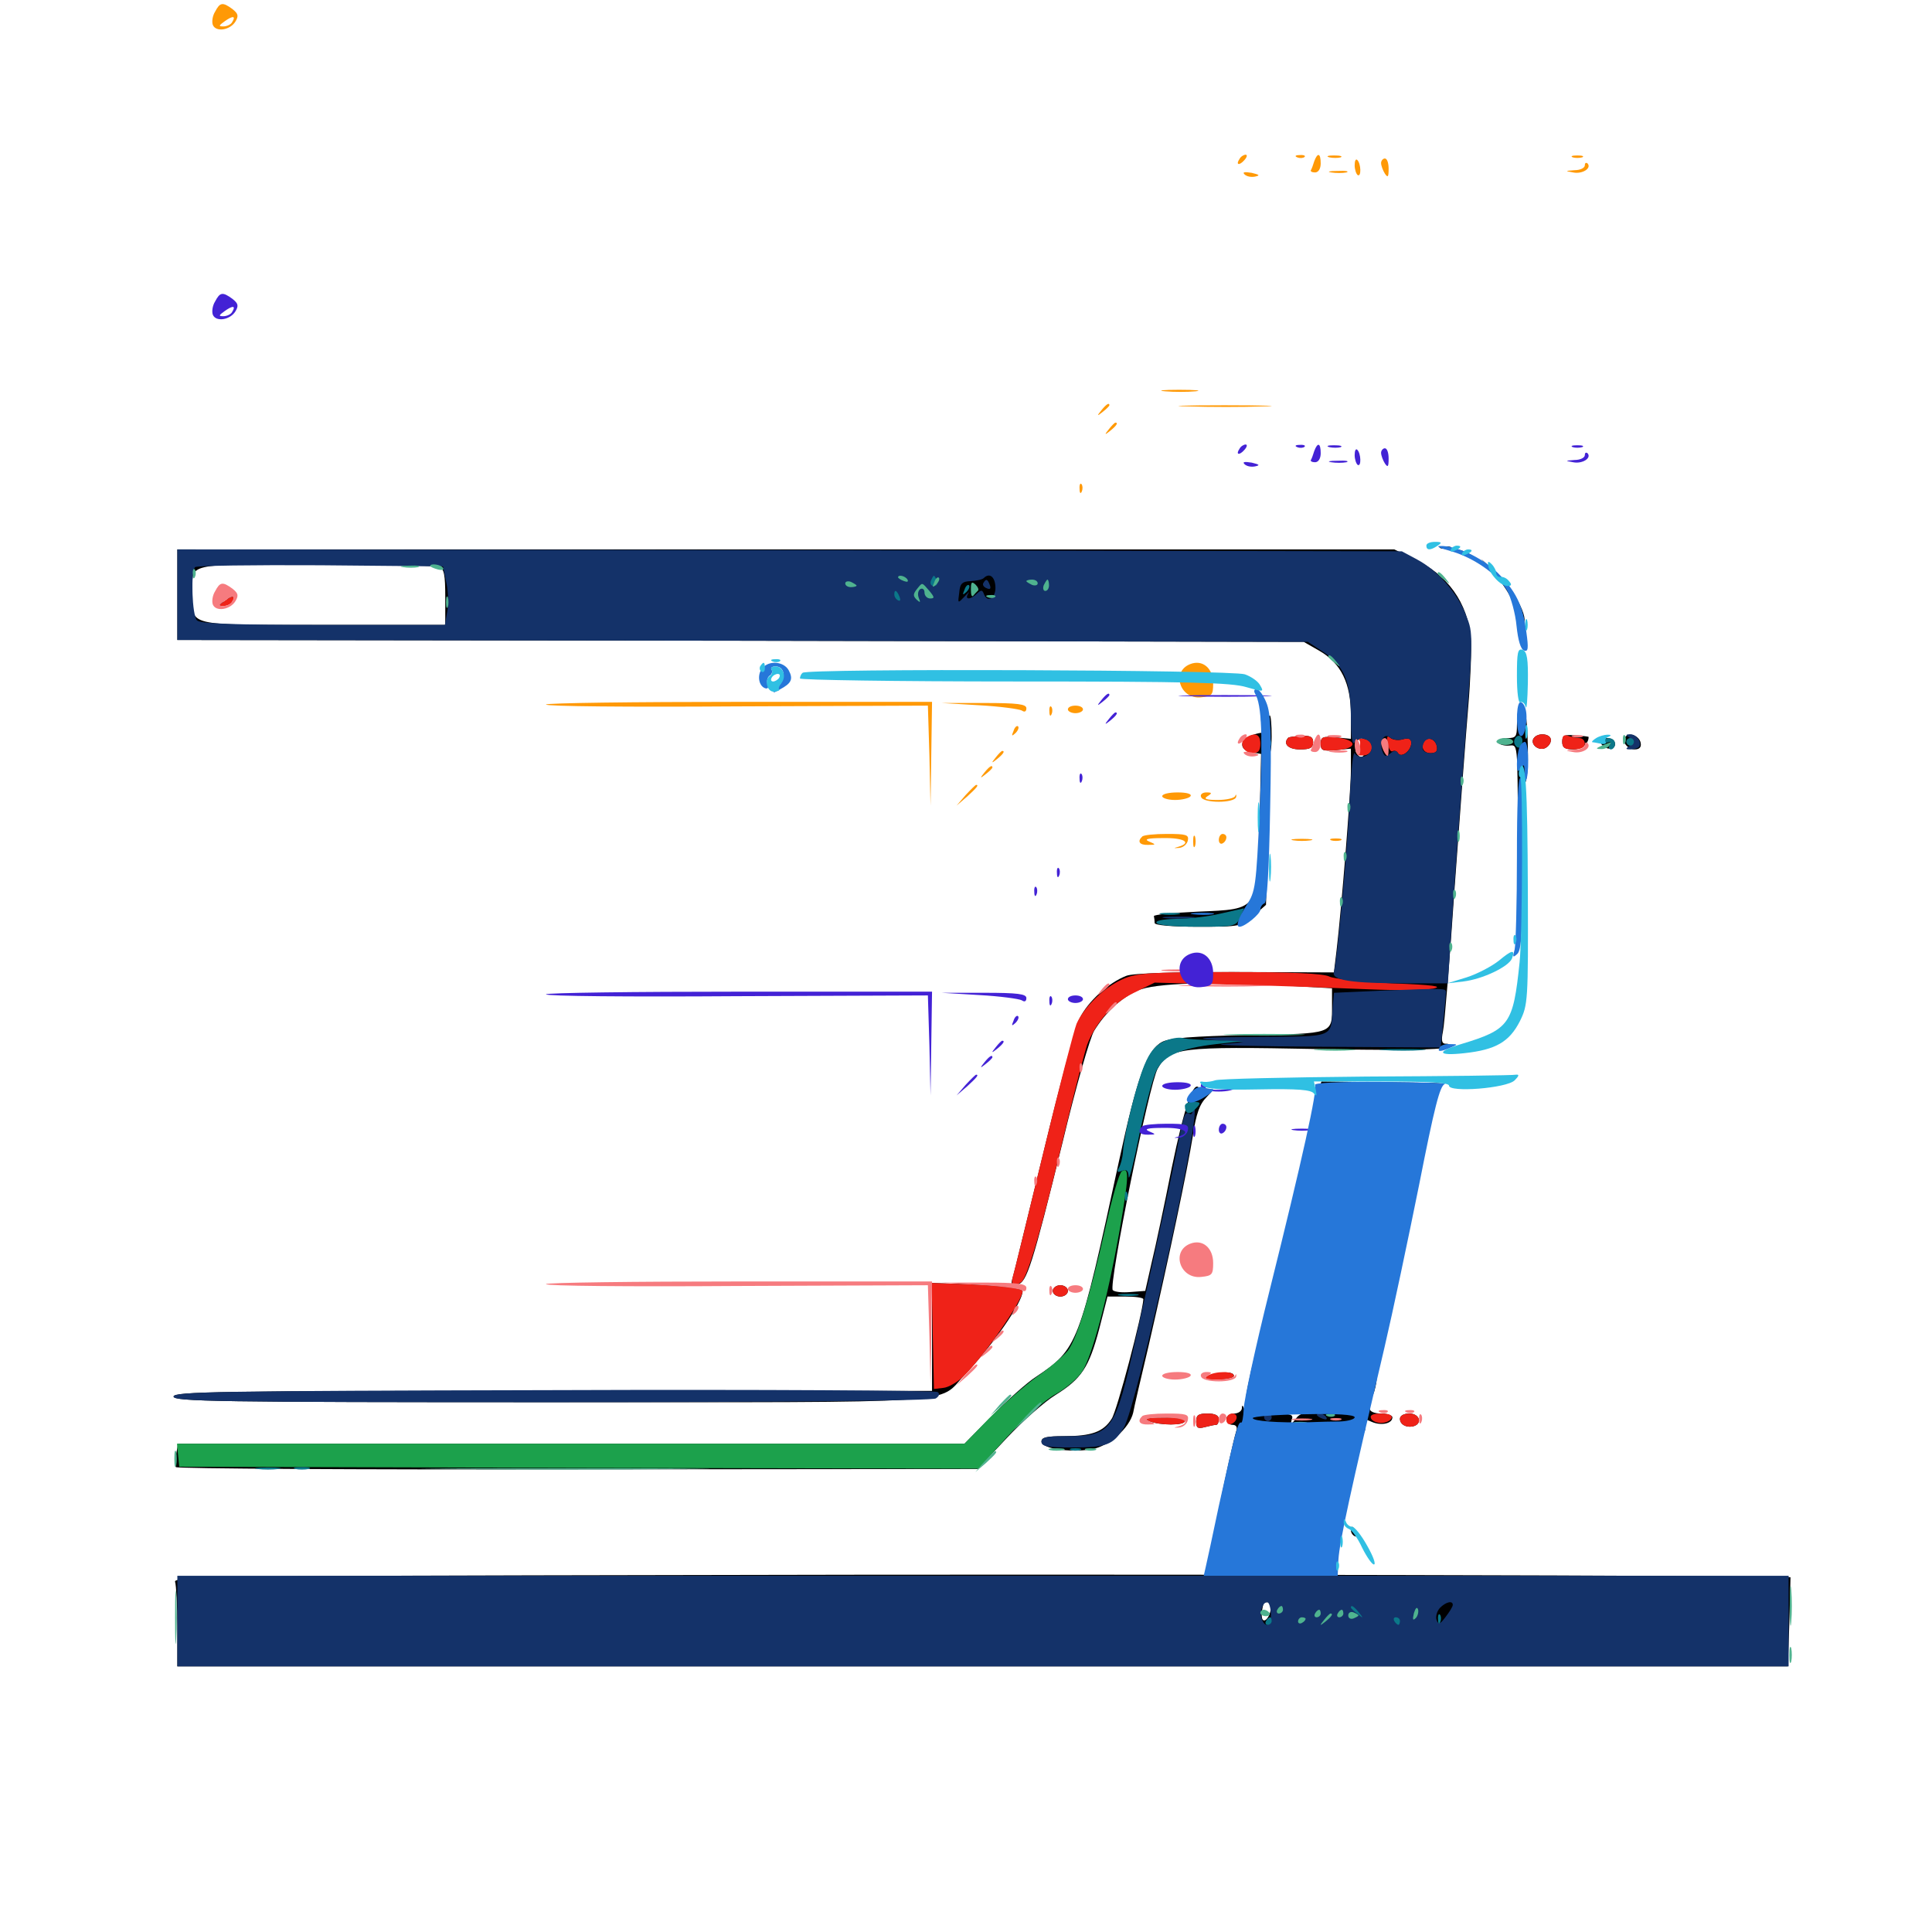 <svg xmlns="http://www.w3.org/2000/svg" viewBox="0 -1000 1000 1000">
	<path fill="#000000" d="M745.703 -716.211C744.336 -716.797 745.312 -717.188 748.047 -717.188C750.781 -717.188 751.758 -716.797 750.586 -716.211C749.219 -715.82 746.875 -715.82 745.703 -716.211ZM91.797 -692.188V-668.75L383.398 -668.359L674.805 -667.773L683.008 -663.086C694.141 -656.641 699.219 -646.289 699.219 -629.883V-617.578L691.406 -618.359C684.57 -618.945 683.594 -618.555 683.594 -615.039C683.594 -611.523 684.57 -611.133 691.406 -611.719L699.219 -612.5V-601.367C699.219 -590.234 694.336 -529.297 691.797 -508.008L690.43 -496.68L639.453 -496.875C607.812 -496.875 586.328 -496.289 583.008 -494.922C573.828 -491.406 563.086 -481.641 558.789 -472.852C556.641 -468.359 548.242 -437.305 540.234 -404.102C532.031 -370.703 525 -341.406 524.219 -338.867C523.047 -335.156 523.438 -334.57 526.562 -335.156C531.445 -335.938 534.375 -345.312 550 -408.789C556.836 -437.305 564.258 -463.281 566.406 -466.602C572.266 -475.977 580.078 -483.398 588.867 -487.305C597.461 -491.211 628.125 -492.188 668.555 -489.648L689.453 -488.477V-479.492C689.453 -464.648 690.625 -465.039 646.289 -464.258C617.578 -463.672 605.273 -462.695 601.562 -460.742C593.75 -456.641 588.672 -442.969 579.102 -398.633C558.594 -303.906 557.812 -301.758 536.133 -287.305C531.836 -284.57 521.68 -275.586 513.672 -267.383L499.219 -252.734H295.703H92.188L91.211 -247.461C90.625 -244.336 90.625 -241.406 91.016 -240.625C91.602 -239.844 185.156 -239.258 299.023 -239.453L506.055 -239.648L521.094 -255.664C529.297 -264.453 540.82 -274.609 546.289 -277.93C559.766 -286.328 563.672 -292.188 568.945 -312.109L573.242 -328.906H582.422C587.695 -328.906 591.797 -328.32 591.797 -327.539C591.406 -320.117 578.125 -269.531 575.391 -265.625C571.094 -258.789 564.844 -256.641 550.586 -256.641C541.797 -256.641 539.062 -256.055 539.062 -253.906C539.062 -250.195 553.516 -248.047 564.844 -249.805C574.023 -251.367 584.57 -260.742 586.523 -268.75C586.914 -271.289 590.625 -286.914 594.531 -303.516C605.469 -350.977 614.648 -394.922 617.383 -411.914C619.141 -423.633 620.898 -428.516 624.609 -432.227C627.93 -435.547 628.32 -436.523 625.781 -435.547C623.828 -434.766 621.68 -435.352 620.898 -436.523C617.969 -441.602 613.281 -428.32 606.445 -395.312C602.734 -376.562 598.047 -354.492 596.094 -346.484L592.773 -331.836L585.156 -331.25C581.055 -330.859 576.953 -331.25 575.977 -332.227C573.633 -334.57 594.922 -439.453 599.219 -446.875C605.469 -457.812 610.742 -458.398 681.641 -457.031C721.484 -456.25 746.289 -456.641 748.047 -457.812C750.391 -459.375 750.391 -459.766 748.242 -459.766C746.289 -459.766 745.898 -461.328 746.875 -466.211C747.656 -469.531 750.391 -503.32 752.93 -540.82C755.664 -578.516 758.789 -620.312 759.961 -634.18C761.133 -647.852 761.719 -663.672 761.328 -669.336C759.766 -688.086 749.219 -702.734 731.445 -710.938L721.68 -715.625H406.836H91.797ZM227.344 -706.641C229.883 -705.664 230.469 -702.344 230.469 -691.016V-676.562H166.992C95.312 -676.562 99.609 -675.586 99.609 -692.969C99.609 -708.984 94.727 -707.812 163.086 -707.812C196.68 -707.812 225.586 -707.227 227.344 -706.641ZM469.141 -695.117C468.359 -690.234 464.844 -688.281 464.844 -692.773C464.844 -694.336 464.062 -694.141 462.891 -692.188C461.133 -689.648 460.938 -689.648 460.938 -692.188C460.938 -694.531 460.547 -694.531 459.18 -692.383C458.203 -691.016 457.031 -690.625 456.445 -691.602C455.859 -692.383 456.836 -694.922 458.398 -697.07C460.547 -699.805 461.719 -700.195 462.305 -698.633C463.281 -695.898 466.992 -695.117 466.602 -697.656C466.016 -700.586 466.797 -702.148 468.555 -701.172C469.336 -700.586 469.727 -697.852 469.141 -695.117ZM479.102 -695.703C478.516 -692.578 477.148 -690.234 476.172 -690.234C475.195 -690.234 475 -691.211 475.586 -692.188C476.172 -693.359 475.781 -694.141 474.805 -694.141C473.633 -694.141 474.219 -695.898 475.977 -698.047C480.078 -702.734 480.469 -702.344 479.102 -695.703ZM488.672 -696.094C489.258 -691.992 488.672 -690.234 486.914 -690.234C485.352 -690.234 484.766 -691.211 485.352 -692.188C485.938 -693.359 485.742 -694.141 484.57 -694.141C483.594 -694.141 482.227 -692.969 481.836 -691.797C481.25 -690.234 480.664 -690.625 480.664 -692.773C480.469 -694.531 481.836 -696.094 483.398 -696.094C485.156 -696.094 485.742 -697.266 485.156 -699.023C484.375 -700.586 484.766 -701.953 485.938 -701.953C486.914 -701.953 488.281 -699.414 488.672 -696.094ZM442.188 -697.07C432.422 -701.367 427.344 -699.414 429.297 -691.797C430.078 -688.672 431.25 -688.672 439.062 -691.602C444.336 -693.555 447.266 -693.945 446.68 -692.578C446.484 -691.797 447.07 -690.82 448.242 -690.234C449.219 -689.648 450.391 -691.602 450.586 -694.727C450.977 -700 448.242 -702.148 446.875 -697.656C446.289 -696.094 444.727 -695.898 442.188 -697.07ZM503.906 -698.047C503.906 -700.195 499.414 -700.586 497.461 -698.633C496.68 -698.047 496.094 -695.508 496.094 -693.359C496.094 -690.039 496.484 -689.844 497.852 -692.188C499.023 -693.75 499.219 -695.703 498.633 -696.875C497.852 -697.852 498.828 -698.242 500.586 -697.461C502.539 -696.875 503.906 -697.07 503.906 -698.047ZM507.812 -697.07C507.812 -698.633 507.422 -700 506.836 -700C506.25 -700 505.859 -699.023 505.859 -697.852C505.859 -696.484 504.297 -694.336 502.539 -692.773C499.414 -690.234 499.414 -690.234 503.516 -692.188C505.859 -693.359 507.812 -695.508 507.812 -697.07ZM524.805 -695.703C525.391 -697.07 525.195 -698.828 524.609 -699.414C524.023 -700.195 523.438 -699.023 523.633 -696.875C523.633 -694.727 524.219 -694.141 524.805 -695.703ZM533.203 -696.875C533.203 -698.633 532.422 -700 531.25 -700C530.273 -700 529.297 -699.219 529.297 -698.242C529.297 -697.07 530.273 -695.703 531.25 -695.117C532.422 -694.531 533.203 -695.312 533.203 -696.875ZM539.062 -698.047C539.062 -699.219 538.281 -700 537.109 -700C536.133 -700 535.156 -699.219 535.156 -698.047C535.156 -697.07 536.133 -696.094 537.109 -696.094C538.281 -696.094 539.062 -697.07 539.062 -698.047ZM542.969 -698.242C542.969 -700.586 542.578 -700.391 538.477 -695.703C533.984 -691.016 535.352 -688.672 539.844 -693.164C541.602 -694.922 542.969 -697.266 542.969 -698.242ZM551.758 -696.094C551.758 -697.461 550.586 -698.828 549.219 -699.219C547.852 -699.414 547.656 -699.219 548.828 -698.633C550.195 -698.047 550.195 -696.68 548.438 -694.531C546.289 -691.992 546.289 -691.797 548.828 -692.578C550.391 -692.969 551.758 -694.727 551.758 -696.094ZM515.039 -693.359C515.43 -694.531 514.453 -695.508 512.695 -695.508C511.133 -695.508 509.766 -694.141 509.766 -692.773C509.766 -689.648 514.062 -690.234 515.039 -693.359ZM706.641 -613.086C706.641 -608.008 704.297 -606.641 702.148 -610.156C700.586 -612.695 702.344 -617.969 704.688 -617.969C705.664 -617.969 706.641 -615.82 706.641 -613.086ZM718.164 -611.719C717.578 -610.352 717.188 -611.328 717.188 -614.062C717.188 -616.797 717.578 -617.773 718.164 -616.602C718.555 -615.234 718.555 -612.891 718.164 -611.719ZM112.695 -694.727C111.914 -694.141 111.328 -691.797 111.328 -689.844C111.328 -684.57 119.922 -685.938 120.703 -691.211C121.094 -694.727 121.094 -694.727 119.141 -691.797C116.211 -687.109 112.5 -687.305 113.867 -692.188C114.844 -696.289 114.648 -696.875 112.695 -694.727ZM757.812 -712.695C760.547 -711.133 763.672 -709.961 764.648 -709.961C765.82 -709.961 764.453 -711.133 761.719 -712.695C758.984 -714.258 756.055 -715.43 754.883 -715.43C753.906 -715.43 755.078 -714.258 757.812 -712.695ZM772.656 -703.906C780.078 -695.703 785.156 -686.133 785.156 -680.469C785.156 -678.32 786.133 -676.562 787.109 -676.562C793.164 -676.562 784.766 -694.141 774.023 -703.906L766.602 -710.742ZM786.328 -632.227C785.742 -631.641 785.156 -628.125 785.156 -624.414C785.156 -618.75 784.57 -617.969 780.273 -617.969C777.539 -617.969 775.391 -617.188 775.391 -616.016C775.391 -615.039 777.539 -614.062 780.273 -614.062C785.938 -614.062 785.352 -619.336 785.742 -562.305L785.938 -523.242L786.523 -558.984C786.914 -580.859 787.891 -594.531 789.062 -594.531C790.234 -594.531 791.016 -601.953 790.82 -613.086C790.43 -630.664 789.453 -635.156 786.328 -632.227ZM652.734 -627.734C652.734 -625 653.125 -624.023 653.711 -625.391C654.102 -626.562 654.102 -628.906 653.711 -630.273C653.125 -631.445 652.734 -630.469 652.734 -627.734ZM656.25 -624.414C656.25 -621.68 655.664 -619.727 655.078 -620.508C654.492 -621.094 651.367 -620.703 648.242 -619.531C641.211 -617.188 641.211 -611.523 648.242 -610.547L652.734 -609.766L651.953 -575C651.172 -528.32 651.953 -529.492 619.922 -528.125C607.227 -527.539 596.875 -526.562 597.266 -525.781C597.461 -524.805 597.656 -523.438 597.656 -522.266C597.656 -521.094 606.445 -520.312 620.117 -520.312C642.188 -520.312 642.578 -520.508 648.828 -525.977L655.273 -531.641L656.25 -566.602C656.836 -585.742 656.641 -602.148 655.859 -603.32C653.516 -606.055 653.906 -610.547 656.25 -609.18C657.422 -608.398 658.203 -612.109 658.203 -618.75C658.203 -624.805 657.812 -629.688 657.227 -629.688C656.641 -629.688 656.25 -627.344 656.25 -624.414ZM666.797 -618.164C663.867 -615.039 666.797 -612.109 672.852 -612.109C678.125 -612.109 679.688 -612.891 679.688 -615.82C679.688 -618.555 678.32 -619.336 673.633 -619.141C670.312 -618.945 667.383 -618.555 666.797 -618.164ZM793.75 -617.773C791.992 -614.844 796.094 -611.328 799.609 -612.695C801.367 -613.477 802.734 -615.234 802.734 -616.992C802.734 -620.312 795.898 -621.094 793.75 -617.773ZM808.594 -616.016C808.594 -613.086 809.961 -612.109 814.258 -612.109C818.75 -612.109 822.266 -615.039 822.266 -618.555C822.266 -618.75 819.141 -619.141 815.43 -619.336C809.766 -619.922 808.594 -619.336 808.594 -616.016ZM841.406 -618.75C839.062 -616.602 842.188 -612.109 846.094 -612.109C848.633 -612.109 849.609 -613.281 849.219 -615.43C848.633 -618.945 843.555 -621.094 841.406 -618.75ZM828.516 -615.625C829.883 -611.914 835.938 -611.328 835.938 -614.844C835.938 -616.797 834.18 -617.969 831.836 -617.969C829.492 -617.969 828.125 -616.992 828.516 -615.625ZM681.836 -433.984C680.859 -430.469 679.492 -424.023 678.906 -419.727C678.125 -414.648 679.102 -416.406 681.25 -424.609L684.766 -437.305L715.82 -438.281L747.07 -439.453L715.43 -439.844L683.984 -440.234ZM708.203 -434.766C707.617 -433.789 704.688 -433.398 701.562 -433.984C698.438 -434.375 695.117 -433.789 694.336 -432.422C693.359 -430.859 692.188 -430.859 690.625 -432.227C688.672 -433.789 687.5 -432.422 685.742 -425.977C684.375 -421.484 682.422 -415.82 681.445 -413.281C680.469 -410.742 679.688 -406.25 679.688 -403.125C679.688 -400 678.906 -396.875 677.734 -396.289C676.758 -395.703 675.781 -391.602 675.781 -387.5C675.781 -383.398 675 -379.297 673.828 -378.711C671.289 -377.148 671.484 -380.469 674.805 -394.336C676.367 -400.781 677.539 -407.422 677.539 -408.984C677.539 -410.547 672.656 -392.969 666.992 -369.922C657.031 -329.883 654.297 -317.188 658.203 -325.977C659.57 -329.102 659.961 -328.516 659.961 -322.656C660.156 -315.234 657.031 -312.305 655.859 -318.555C655.469 -320.312 652.734 -311.523 649.609 -299.023C646.484 -286.328 644.336 -275.586 644.922 -275C645.508 -274.609 647.07 -279.492 648.242 -285.938C649.805 -293.75 651.367 -297.266 652.734 -296.484C654.297 -295.508 654.492 -296.289 653.711 -298.242C651.562 -303.711 654.492 -313.281 658.008 -313.086C659.961 -313.086 660.156 -312.695 658.789 -311.914C657.227 -311.523 656.25 -307.812 656.445 -303.906C656.445 -298.047 656.836 -297.461 658.203 -300.586C659.18 -302.734 659.961 -303.711 659.961 -302.734C660.156 -301.562 661.328 -302.539 662.891 -304.688C665.039 -307.422 665.039 -308.789 663.477 -309.766C661.719 -310.938 661.914 -311.914 664.062 -313.281C667.969 -315.82 670.508 -310.938 668.555 -304.102C667.773 -301.172 666.992 -298.242 666.992 -297.656C666.797 -297.07 666.016 -294.531 665.234 -291.992C664.062 -288.867 664.453 -286.914 666.211 -285.742C670.312 -283.203 676.172 -283.594 675.195 -286.523C674.805 -287.695 673.242 -288.672 672.07 -288.281C670.703 -288.086 670.312 -288.672 670.898 -289.844C671.68 -291.016 673.438 -291.602 675 -291.016C676.562 -290.43 677.734 -290.82 677.734 -291.992C677.734 -293.164 678.711 -293.359 680.078 -292.578C681.641 -291.602 681.836 -292.188 681.055 -294.336C680.273 -296.289 680.664 -297.461 682.227 -297.07C683.594 -296.875 684.375 -297.656 684.18 -299.023C683.789 -300.391 684.961 -300.977 686.523 -300.391C688.086 -299.609 689.453 -300.195 689.453 -301.367C689.453 -302.539 688.672 -303.516 687.5 -303.516C686.523 -303.516 685.547 -304.883 685.547 -306.641C685.547 -308.398 686.523 -308.984 688.086 -308.203C689.648 -307.227 689.648 -307.812 687.695 -309.961C684.57 -313.867 680.664 -314.453 682.812 -310.938C683.984 -308.984 683.789 -308.984 681.25 -310.742C679.688 -312.109 677.734 -312.5 676.758 -311.719C675.977 -310.938 676.367 -312.305 677.93 -314.648C680.273 -318.555 680.859 -318.75 683.594 -316.211C687.891 -312.305 690.625 -312.5 687.5 -316.211C685.352 -318.75 685.547 -318.945 688.086 -317.969C691.016 -316.992 691.016 -317.383 688.281 -322.852C686.523 -326.562 684.375 -328.516 683.008 -327.734C681.641 -326.953 681.445 -327.148 682.227 -328.125C683.203 -329.102 684.766 -330.078 685.742 -330.078C686.719 -330.273 688.477 -330.469 689.648 -330.664C690.625 -330.664 691.016 -331.836 690.43 -333.008C689.648 -334.18 690.82 -333.984 693.164 -332.422C695.508 -331.055 697.461 -329.102 697.461 -327.93C697.656 -326.953 698.242 -328.711 699.023 -331.836C700.781 -339.648 699.609 -344.531 696.094 -343.164C692.578 -341.797 692.578 -346.094 696.289 -353.125C698.047 -356.445 699.609 -365.82 700.195 -375.195C700.781 -386.719 701.953 -392.383 704.102 -394.531C705.859 -396.289 706.836 -399.023 706.25 -400.586C705.664 -402.148 706.055 -402.734 707.031 -402.148C708.203 -401.562 708.984 -401.953 708.984 -402.93C708.984 -404.102 708.203 -405.078 707.031 -405.078C706.055 -405.078 705.664 -406.445 706.25 -408.008C707.812 -411.719 703.32 -417.383 699.805 -416.016C698.438 -415.43 697.266 -415.82 697.266 -416.797C697.266 -417.969 696.094 -418.75 694.531 -418.75C693.164 -418.75 691.406 -420.703 690.82 -423.047C689.258 -428.711 690.625 -430.078 692.383 -424.805C693.555 -420.703 696.289 -419.727 704.688 -420.508C709.375 -420.898 710.547 -417.969 706.641 -416.016C705.273 -415.43 706.836 -415.234 709.961 -415.82C713.281 -416.406 714.844 -416.211 713.477 -415.43C712.109 -414.453 711.719 -410.547 712.305 -404.492C713.672 -392.578 716.406 -396.289 716.211 -409.766C716.211 -421.094 715.234 -425 712.695 -423.438C711.719 -422.852 710.938 -423.242 710.938 -424.219C710.938 -426.562 716.602 -428.906 718.945 -427.344C719.922 -426.758 720.703 -427.148 720.703 -427.93C720.703 -430.469 709.375 -436.523 708.203 -434.766ZM688.672 -410.742C689.258 -409.57 689.258 -408.008 688.281 -407.227C687.305 -406.641 686.523 -404.883 686.523 -403.711C686.523 -402.344 685.938 -401.172 685.156 -401.172C684.18 -401.172 683.594 -401.562 683.594 -402.148V-408.008C683.594 -413.086 686.328 -414.453 688.672 -410.742ZM682.227 -382.617C681.641 -380.859 680.664 -379.883 680.273 -380.469C679.688 -381.055 679.883 -382.227 680.664 -383.398C682.422 -386.523 683.594 -385.938 682.227 -382.617ZM671.289 -370.898C670.703 -366.406 667.969 -361.523 667.969 -365.234C667.969 -368.164 670.312 -375.781 671.289 -375.781C671.68 -375.781 671.68 -373.633 671.289 -370.898ZM681.641 -373.828C681.641 -372.852 680.664 -371.875 679.492 -371.875C678.516 -371.875 678.125 -372.852 678.711 -373.828C679.297 -375 680.273 -375.781 680.859 -375.781C681.25 -375.781 681.641 -375 681.641 -373.828ZM667.188 -348.828C664.844 -346.68 663.867 -350.195 665.43 -355.469L666.992 -361.133L667.578 -355.664C667.969 -352.539 667.773 -349.609 667.188 -348.828ZM674.414 -346.484C673.828 -344.141 672.852 -342.773 672.266 -343.359C671.289 -344.531 673.242 -350.391 674.609 -350.391C675 -350.391 675 -348.633 674.414 -346.484ZM663.281 -331.25C660.742 -328.906 659.961 -332.812 661.328 -339.062L663.086 -345.508L663.672 -339.062C664.062 -335.352 663.867 -332.031 663.281 -331.25ZM695.312 -338.672C693.359 -337.5 693.164 -336.719 694.922 -336.719C696.094 -336.719 697.266 -335.742 697.266 -334.57C697.266 -333.008 696.289 -333.008 694.336 -334.766C691.211 -337.305 692.188 -340.625 695.898 -340.625C697.266 -340.625 697.07 -339.844 695.312 -338.672ZM672.852 -333.203C673.438 -333.789 672.461 -334.961 670.508 -335.547C667.773 -336.719 667.578 -336.523 669.336 -334.57C670.703 -333.203 672.266 -332.617 672.852 -333.203ZM667.383 -318.75C666.797 -317.188 666.211 -317.773 666.211 -319.922C666.016 -322.07 666.602 -323.242 667.188 -322.461C667.773 -321.875 667.969 -320.117 667.383 -318.75ZM741.016 -432.031C739.062 -426.367 739.258 -427.148 737.305 -415.82C736.523 -410.547 735.156 -405.273 734.57 -404.102C733.789 -403.125 733.008 -399.023 732.812 -395.312C732.422 -391.602 730.859 -381.836 729.297 -373.828C727.539 -365.82 724.609 -351.953 722.852 -342.969C721.094 -333.789 718.945 -327.344 717.969 -328.32C716.992 -329.102 716.797 -328.906 717.578 -327.539C718.359 -326.172 717.578 -319.336 715.82 -312.5C714.062 -305.469 712.891 -297.656 713.281 -295.312C713.867 -290.234 718.555 -310.547 733.398 -383.594C742.969 -431.25 744.922 -443.945 741.016 -432.031ZM714.258 -346.484C714.844 -344.336 716.016 -342.578 716.992 -342.578C719.141 -342.578 719.141 -343.164 717.578 -347.266C715.82 -351.758 713.086 -351.172 714.258 -346.484ZM482.422 -308.008V-280.078H286.133C112.891 -280.078 89.844 -279.688 89.844 -277.148C89.844 -274.609 112.891 -274.219 285.156 -274.219C502.539 -274.219 484.961 -273.047 499.219 -288.281C514.062 -303.906 529.297 -325.977 529.297 -331.641C529.297 -333.203 518.164 -334.57 499.609 -335.352L482.422 -335.938ZM544.922 -331.836C544.922 -330.273 546.68 -328.906 548.828 -328.906C550.977 -328.906 552.734 -330.273 552.734 -331.836C552.734 -333.398 550.977 -334.766 548.828 -334.766C546.68 -334.766 544.922 -333.398 544.922 -331.836ZM691.602 -326.172C689.844 -324.023 689.844 -323.047 691.602 -321.875C692.969 -321.094 693.359 -321.289 692.578 -322.656C691.992 -323.633 692.578 -325 693.75 -325.586C695.117 -325.977 695.703 -326.953 695.117 -327.734C694.531 -328.516 692.773 -327.734 691.602 -326.172ZM625.977 -287.891C623.047 -286.523 624.023 -286.133 630.469 -286.133C634.961 -285.938 638.672 -286.914 638.672 -287.891C638.672 -290.234 631.445 -290.234 625.977 -287.891ZM677.734 -288.281C677.734 -287.305 679.102 -286.523 680.664 -286.523C682.227 -286.523 683.008 -287.305 682.422 -288.281C681.836 -289.062 680.664 -289.844 679.492 -289.844C678.516 -289.844 677.734 -289.062 677.734 -288.281ZM709.961 -283.984C709.18 -280.664 708.984 -277.344 709.57 -276.953C710.156 -276.367 711.133 -278.711 711.914 -282.031C712.695 -285.352 712.891 -288.672 712.305 -289.062C711.719 -289.648 710.742 -287.305 709.961 -283.984ZM642.773 -270.898C642.578 -269.531 640.82 -268.359 638.672 -268.359C636.523 -268.359 634.766 -266.992 634.766 -265.43C634.766 -263.867 636.133 -262.5 637.891 -262.5C639.844 -262.5 640.625 -261.328 639.844 -259.18C636.719 -248.438 625 -191.602 625.781 -190.82C626.367 -190.234 627.734 -195.312 629.102 -201.758C631.641 -214.844 632.422 -215.82 633.203 -206.055C633.594 -201.172 634.18 -200.391 635.742 -202.539C636.719 -203.906 638.867 -204.883 640.43 -204.297C642.578 -203.516 642.578 -203.125 640.43 -201.758C638.672 -200.781 640.43 -200.195 645.508 -200.391C653.906 -200.586 665.039 -206.055 662.5 -208.789C661.719 -209.57 662.695 -209.766 664.648 -209.18C666.406 -208.398 667.969 -208.594 667.969 -209.57C667.969 -210.547 666.211 -211.719 664.062 -212.305C661.523 -212.891 660.547 -214.258 661.328 -216.406C661.914 -218.164 661.523 -219.531 660.547 -219.531C658.594 -219.531 655.664 -225.781 655.273 -230.078C655.273 -232.812 650.391 -233.984 650.195 -231.445C650 -230.273 649.609 -228.516 649.414 -227.344C649.219 -226.367 648.828 -224.414 648.633 -223.047C648.242 -218.945 646.094 -223.047 645.312 -229.297C644.922 -232.617 643.75 -236.914 642.578 -238.672C640.82 -241.797 640.82 -241.797 640.625 -238.672C640.625 -236.719 639.648 -235.156 638.672 -235.156C636.523 -235.156 637.891 -243.164 640.82 -249.023C641.797 -250.781 641.797 -252.734 641.211 -253.516C640.625 -254.102 641.016 -254.688 642.188 -254.688C643.555 -254.688 644.531 -253.906 644.531 -252.734C644.531 -251.562 646.484 -251.562 649.805 -252.93C652.539 -253.906 656.055 -254.492 657.422 -253.906C658.789 -253.516 660.352 -253.516 660.938 -254.297C662.891 -256.055 679.492 -256.055 678.32 -254.297C677.93 -253.32 681.641 -252.734 686.914 -252.539C691.992 -252.539 698.242 -252.148 700.781 -251.953C703.711 -251.562 704.883 -252.344 704.297 -253.906C703.711 -255.273 704.297 -257.031 705.273 -257.812C706.445 -258.398 707.031 -260.547 706.445 -262.5C705.664 -265.625 706.055 -265.82 709.961 -264.062C714.844 -261.914 720.703 -263.086 720.703 -266.406C720.703 -267.383 718.164 -268.359 714.844 -268.359C711.523 -268.359 708.984 -269.336 708.984 -270.898C708.984 -272.656 708.594 -272.656 707.422 -271.094C706.641 -269.531 700.195 -268.945 689.648 -269.141C675.391 -269.336 673.047 -268.945 670.508 -265.43C668.164 -262.305 667.773 -262.305 668.555 -265.039C669.727 -267.969 668.359 -268.359 657.422 -268.359C649.219 -268.359 644.531 -269.141 643.945 -270.898C643.164 -272.852 642.773 -272.852 642.773 -270.898ZM643.945 -264.062C644.531 -265.43 644.336 -267.188 643.75 -267.773C643.164 -268.555 642.578 -267.383 642.773 -265.234C642.773 -263.086 643.359 -262.5 643.945 -264.062ZM661.133 -264.453C660.547 -265.625 659.57 -266.406 659.18 -266.406C658.789 -266.406 657.812 -265.625 657.227 -264.453C656.641 -263.477 657.422 -262.5 659.18 -262.5C660.938 -262.5 661.719 -263.477 661.133 -264.453ZM635.938 -218.164C633.789 -212.5 632.617 -216.992 634.18 -224.609C635.547 -231.641 635.742 -231.836 636.328 -226.758C636.719 -223.633 636.523 -219.727 635.938 -218.164ZM619.141 -264.258C619.141 -260.938 619.922 -260.352 623.633 -261.328C625.977 -261.914 628.516 -262.5 629.492 -262.5C630.273 -262.5 630.859 -263.867 630.859 -265.43C630.859 -267.383 628.906 -268.359 625 -268.359C620.312 -268.359 619.141 -267.578 619.141 -264.258ZM724.609 -265.625C724.609 -262.5 728.32 -260.742 732.031 -261.914C736.328 -263.477 734.57 -268.359 729.492 -268.359C726.562 -268.359 724.609 -267.188 724.609 -265.625ZM594.727 -264.453C600.195 -262.109 613.281 -262.109 613.281 -264.453C613.281 -265.625 608.398 -266.406 602.148 -266.211C593.945 -266.211 591.992 -265.625 594.727 -264.453ZM701.367 -245.703C701.367 -243.555 701.953 -242.969 702.539 -244.531C703.125 -245.898 702.93 -247.656 702.344 -248.242C701.758 -249.023 701.172 -247.852 701.367 -245.703ZM699.414 -237.891C699.414 -235.742 700 -235.156 700.586 -236.719C701.172 -238.086 700.977 -239.844 700.391 -240.43C699.805 -241.211 699.219 -240.039 699.414 -237.891ZM697.656 -229.297C697.656 -226.562 698.047 -225.586 698.633 -226.953C699.023 -228.125 699.023 -230.469 698.633 -231.836C698.047 -233.008 697.656 -232.031 697.656 -229.297ZM695.508 -220.312C695.508 -218.164 696.094 -217.578 696.68 -219.141C697.266 -220.508 697.07 -222.266 696.484 -222.852C695.898 -223.633 695.312 -222.461 695.508 -220.312ZM693.75 -211.719C693.75 -208.984 694.141 -208.008 694.727 -209.375C695.117 -210.547 695.117 -212.891 694.727 -214.258C694.141 -215.43 693.75 -214.453 693.75 -211.719ZM699.219 -208.008C699.219 -206.836 700 -205.469 701.172 -204.883C702.344 -204.297 702.539 -205.078 701.953 -206.641C700.586 -210.156 699.219 -210.742 699.219 -208.008ZM691.797 -200.977C691.797 -197.852 692.188 -196.68 692.773 -198.633C693.164 -200.391 693.164 -203.125 692.773 -204.492C692.188 -205.664 691.797 -204.297 691.797 -200.977ZM356.641 -184.766C114.258 -184.375 89.453 -183.984 90.625 -181.25C91.211 -179.492 91.797 -168.945 91.797 -157.812V-137.5H508.594H925.391L926.172 -160.547C926.562 -173.047 926.758 -183.594 926.758 -183.594C926.562 -184.57 578.711 -185.352 356.641 -184.766ZM657.617 -166.406C657.227 -164.062 655.859 -161.719 654.688 -161.328C652.734 -160.742 652.539 -164.844 654.102 -170.312C654.297 -170.508 655.078 -170.703 656.25 -170.703C657.227 -170.703 657.812 -168.75 657.617 -166.406ZM644.141 -165.43C643.555 -166.602 641.406 -167.969 639.258 -168.359C634.57 -169.141 631.445 -163.281 635.742 -161.719C639.844 -160.156 644.922 -162.305 644.141 -165.43ZM664.062 -167.383C664.062 -166.406 663.086 -164.453 662.109 -162.891C660.742 -160.547 660.352 -160.938 660.742 -164.453C660.938 -168.164 664.062 -170.898 664.062 -167.383ZM674.805 -166.797C674.219 -167.969 673.242 -168.75 672.656 -168.75C672.266 -168.75 671.875 -167.969 671.875 -166.797C671.875 -165.82 672.852 -164.844 674.023 -164.844C675 -164.844 675.391 -165.82 674.805 -166.797ZM693.555 -163.477C694.727 -165.43 695.312 -167.578 694.727 -167.969C694.336 -168.555 693.359 -167.578 692.578 -165.82C690.82 -160.742 691.211 -159.57 693.555 -163.477ZM737.109 -167.578C731.25 -169.727 728.906 -168.945 729.883 -164.844C731.055 -160.352 737.305 -159.57 738.867 -163.672C739.453 -165.234 738.672 -166.992 737.109 -167.578ZM749.805 -165.43C752.148 -168.359 751.953 -168.75 748.438 -168.75C745.508 -168.75 744.727 -167.773 745.508 -164.844C746.094 -162.5 746.68 -161.133 746.875 -161.328C747.07 -161.719 748.438 -163.477 749.805 -165.43ZM682.031 -162.5C683.203 -163.672 683.789 -165.234 683.398 -165.82C682.031 -167.188 679.688 -164.844 679.688 -162.109C679.688 -160.938 680.664 -161.133 682.031 -162.5ZM689.453 -165.039C689.453 -166.016 688.672 -166.797 687.5 -166.797C686.523 -166.797 685.547 -165.43 685.547 -163.672C685.547 -162.109 686.523 -161.328 687.5 -161.914C688.672 -162.5 689.453 -163.867 689.453 -165.039ZM703.32 -163.477C701.953 -165.234 700.391 -166.797 700 -166.797C698.438 -166.797 699.414 -165.234 702.734 -162.695C705.664 -160.156 705.859 -160.352 703.32 -163.477ZM708.984 -163.867C708.984 -165.43 708.203 -166.797 707.031 -166.797C706.055 -166.797 705.664 -165.43 706.25 -163.867C707.031 -162.305 707.812 -160.938 708.203 -160.938C708.594 -160.938 708.984 -162.305 708.984 -163.867ZM716.016 -165.43C716.797 -166.211 716.602 -166.797 715.43 -166.797C711.328 -166.797 709.18 -161.719 713.477 -161.523C714.648 -161.523 717.578 -160.742 719.727 -160.156C722.852 -158.984 722.656 -159.375 719.141 -161.328C716.797 -162.891 715.43 -164.648 716.016 -165.43ZM675.781 -162.109C675.781 -162.5 675 -162.891 673.828 -162.891C672.852 -162.891 671.875 -161.914 671.875 -160.742C671.875 -159.766 672.852 -159.375 673.828 -159.961C675 -160.547 675.781 -161.523 675.781 -162.109Z"/>
	<path fill="#ff9906" d="M111.328 -993.945C109.961 -991.797 109.57 -988.672 110.156 -987.109C111.719 -983.203 119.141 -984.375 121.875 -988.867C123.633 -991.797 123.242 -992.969 120.312 -995.312C115.234 -999.023 113.867 -998.828 111.328 -993.945ZM120.117 -988.477C119.531 -987.305 117.383 -986.328 115.625 -986.328C113.086 -986.328 113.086 -986.719 116.406 -989.062C120.508 -991.992 122.266 -991.797 120.117 -988.477ZM641.602 -917.773C639.453 -914.648 641.406 -914.062 644.141 -917.188C645.508 -918.75 645.703 -919.922 644.727 -919.922C643.75 -919.922 642.188 -918.945 641.602 -917.773ZM671.484 -918.555C669.922 -919.141 670.508 -919.727 672.656 -919.727C674.805 -919.922 675.977 -919.336 675.195 -918.75C674.609 -918.164 672.852 -917.969 671.484 -918.555ZM680.273 -916.602C679.688 -914.648 678.906 -912.5 678.516 -911.914C678.125 -911.328 679.102 -910.742 680.664 -910.742C682.422 -910.742 683.594 -912.695 683.594 -915.43C683.594 -920.703 682.031 -921.289 680.273 -916.602ZM688.086 -918.555C686.133 -919.141 687.305 -919.531 690.43 -919.531C693.75 -919.531 695.117 -919.141 693.945 -918.555C692.578 -918.164 689.844 -918.164 688.086 -918.555ZM814.062 -918.555C812.695 -919.141 813.672 -919.531 816.406 -919.531C819.141 -919.531 820.117 -919.141 818.945 -918.555C817.578 -918.164 815.234 -918.164 814.062 -918.555ZM701.172 -914.453C701.172 -912.305 701.953 -909.961 702.734 -909.375C704.688 -908.203 704.492 -915.234 702.539 -917.188C701.758 -917.969 701.172 -916.797 701.172 -914.453ZM714.844 -915.625C714.844 -914.258 715.82 -911.719 716.797 -910.156C718.359 -907.812 718.75 -908.398 718.75 -912.695C718.75 -915.625 717.969 -917.969 716.797 -917.969C715.82 -917.969 714.844 -916.797 714.844 -915.625ZM820.312 -914.453C820.312 -913.086 817.969 -911.914 815.039 -911.914C809.961 -911.523 809.961 -911.523 814.258 -910.742C818.945 -909.766 824.023 -912.891 821.68 -915.43C820.898 -916.016 820.312 -915.625 820.312 -914.453ZM644.141 -909.766C642.969 -910.938 644.141 -911.133 647.852 -910.547C651.953 -909.57 652.344 -909.18 649.609 -908.594C647.656 -908.203 645.312 -908.594 644.141 -909.766ZM689.062 -910.742C686.523 -911.133 688.086 -911.523 692.383 -911.523C696.68 -911.719 698.633 -911.328 696.875 -910.742C694.922 -910.352 691.406 -910.352 689.062 -910.742ZM603.125 -797.461C598.438 -797.852 601.758 -798.242 610.352 -798.242C618.945 -798.242 622.656 -797.852 618.75 -797.461C614.648 -797.07 607.617 -797.07 603.125 -797.461ZM570.117 -787.695C567.578 -784.57 567.773 -784.375 570.898 -786.914C572.656 -788.281 574.219 -789.844 574.219 -790.234C574.219 -791.797 572.656 -790.82 570.117 -787.695ZM614.844 -789.648C603.711 -789.844 612.305 -790.234 633.789 -790.234C655.273 -790.234 664.258 -789.844 653.906 -789.648C643.555 -789.258 625.977 -789.258 614.844 -789.648ZM574.023 -777.93C571.484 -774.805 571.68 -774.609 574.805 -777.148C577.93 -779.688 578.906 -781.25 577.344 -781.25C576.953 -781.25 575.391 -779.688 574.023 -777.93ZM558.789 -746.875C558.789 -744.727 559.375 -744.141 559.961 -745.703C560.547 -747.07 560.352 -748.828 559.766 -749.414C559.18 -750.195 558.594 -749.023 558.789 -746.875ZM547.07 -698.047C547.07 -695.898 547.656 -695.312 548.242 -696.875C548.828 -698.242 548.633 -700 548.047 -700.586C547.461 -701.367 546.875 -700.195 547.07 -698.047ZM535.352 -688.281C535.352 -686.133 535.938 -685.547 536.523 -687.109C537.109 -688.477 536.914 -690.234 536.328 -690.82C535.742 -691.602 535.156 -690.43 535.352 -688.281ZM616.016 -656.25C606.055 -652.344 610.742 -637.891 621.68 -639.062C627.344 -639.648 627.93 -640.234 627.93 -646.289C627.93 -654.102 622.461 -658.789 616.016 -656.25ZM282.617 -635.352C282.031 -634.375 326.367 -633.984 381.055 -634.375L480.273 -634.766L481.055 -608.984L481.641 -583.008L482.031 -609.961L482.422 -636.719H383.008C328.125 -636.719 283.008 -636.133 282.617 -635.352ZM506.836 -634.961C517.578 -634.375 527.539 -633.008 528.906 -632.227C530.273 -631.25 531.25 -631.641 531.25 -633.398C531.25 -635.547 526.758 -636.133 509.375 -636.133H487.305ZM543.164 -631.641C543.164 -629.492 543.75 -628.906 544.336 -630.469C544.922 -631.836 544.727 -633.594 544.141 -634.18C543.555 -634.961 542.969 -633.789 543.164 -631.641ZM552.734 -632.812C552.734 -631.836 554.492 -630.859 556.641 -630.859C558.789 -630.859 560.547 -631.836 560.547 -632.812C560.547 -633.984 558.789 -634.766 556.641 -634.766C554.492 -634.766 552.734 -633.984 552.734 -632.812ZM524.609 -621.68C523.438 -618.945 523.633 -618.75 525.586 -620.508C526.953 -621.875 527.539 -623.438 526.953 -624.023C526.367 -624.609 525.195 -623.633 524.609 -621.68ZM515.43 -608.008C512.891 -604.883 513.086 -604.688 516.211 -607.227C519.336 -609.766 520.312 -611.328 518.75 -611.328C518.359 -611.328 516.797 -609.766 515.43 -608.008ZM509.57 -600.195C507.031 -597.07 507.227 -596.875 510.352 -599.414C512.109 -600.781 513.672 -602.344 513.672 -602.734C513.672 -604.297 512.109 -603.32 509.57 -600.195ZM499.805 -588.477L495.117 -583.008L500.586 -587.695C505.469 -592.188 506.836 -593.75 505.273 -593.75C504.883 -593.75 502.539 -591.406 499.805 -588.477ZM601.562 -587.891C601.562 -586.914 604.492 -585.938 608.203 -585.938C611.914 -585.938 615.625 -586.914 616.211 -587.891C616.992 -589.062 614.258 -589.844 609.57 -589.844C605.078 -589.844 601.562 -589.062 601.562 -587.891ZM621.68 -587.5C622.656 -584.18 639.062 -584.18 639.844 -587.5C640.039 -588.867 639.844 -589.062 639.258 -587.891C638.867 -586.914 634.766 -585.938 630.273 -585.938C624.219 -585.938 622.852 -586.523 625 -587.891C627.539 -589.453 627.344 -589.844 624.414 -589.844C622.266 -589.844 621.094 -588.672 621.68 -587.5ZM714.453 -568.945C712.891 -569.531 713.477 -570.117 715.625 -570.117C717.773 -570.312 718.945 -569.727 718.164 -569.141C717.578 -568.555 715.82 -568.359 714.453 -568.945ZM728.125 -568.945C726.562 -569.531 727.148 -570.117 729.297 -570.117C731.445 -570.312 732.617 -569.727 731.836 -569.141C731.25 -568.555 729.492 -568.359 728.125 -568.945ZM591.211 -566.992C588.477 -564.453 589.844 -562.5 594.336 -562.695C598.438 -562.695 598.438 -562.891 594.727 -564.453C591.992 -565.625 593.945 -566.211 602.148 -566.211C612.695 -566.406 617.188 -563.867 609.961 -561.719C607.227 -560.938 607.227 -560.938 610.352 -561.133C612.5 -561.328 614.453 -563.086 614.844 -565.039C615.43 -567.969 613.867 -568.359 603.906 -568.359C597.656 -568.359 591.797 -567.773 591.211 -566.992ZM618.555 -562.109C618.945 -563.281 618.945 -565.625 618.555 -566.992C617.969 -568.164 617.578 -567.188 617.578 -564.453C617.578 -561.719 617.969 -560.742 618.555 -562.109ZM630.859 -565.234C630.859 -563.672 631.836 -562.891 632.812 -563.477C633.984 -564.062 634.766 -565.43 634.766 -566.602C634.766 -567.578 633.984 -568.359 632.812 -568.359C631.836 -568.359 630.859 -566.992 630.859 -565.234ZM734.57 -565.234C734.57 -563.086 735.156 -562.5 735.742 -564.062C736.328 -565.43 736.133 -567.188 735.547 -567.773C734.961 -568.555 734.375 -567.383 734.57 -565.234ZM669.531 -565.039C666.992 -565.43 668.945 -565.82 673.828 -565.82C678.711 -565.82 680.664 -565.43 678.32 -565.039C675.781 -564.648 671.875 -564.648 669.531 -565.039ZM689.062 -565.039C687.695 -565.625 688.672 -566.016 691.406 -566.016C694.141 -566.016 695.117 -565.625 693.945 -565.039C692.578 -564.648 690.234 -564.648 689.062 -565.039Z"/>
	<path fill="#ef2218" d="M116.406 -689.062C113.086 -686.719 113.086 -686.328 115.625 -686.328C117.383 -686.328 119.531 -687.305 120.117 -688.477C122.266 -691.797 120.508 -691.992 116.406 -689.062ZM644.727 -618.164C641.016 -615.82 643.555 -610.156 648.438 -610.156C651.367 -610.156 652.344 -611.523 652.344 -615.039C652.344 -620.117 649.609 -621.094 644.727 -618.164ZM666.797 -618.164C663.867 -615.039 666.797 -612.109 672.852 -612.109C678.125 -612.109 679.688 -612.891 679.688 -615.82C679.688 -618.555 678.32 -619.336 673.633 -619.141C670.312 -618.945 667.383 -618.555 666.797 -618.164ZM683.594 -615.039C683.594 -611.523 684.57 -611.133 692.188 -611.719C703.125 -612.695 702.539 -617.188 691.211 -618.359C684.57 -618.945 683.594 -618.555 683.594 -615.039ZM718.359 -615.039C718.75 -612.305 719.922 -610.742 720.703 -611.133C721.68 -611.719 723.047 -611.328 723.633 -610.156C725.391 -607.422 730.469 -611.523 730.469 -615.43C730.469 -617.578 729.102 -618.164 726.172 -617.383C723.828 -616.602 720.898 -616.992 719.531 -618.164C717.969 -619.531 717.578 -618.555 718.359 -615.039ZM793.75 -617.773C791.992 -614.844 796.094 -611.328 799.609 -612.695C801.367 -613.477 802.734 -615.234 802.734 -616.992C802.734 -620.312 795.898 -621.094 793.75 -617.773ZM808.594 -616.211C808.594 -612.891 809.766 -612.109 814.453 -612.109C818.359 -612.109 820.312 -613.086 820.312 -615.039C820.312 -616.602 819.141 -617.969 817.578 -617.969C816.016 -617.969 813.477 -618.555 811.719 -619.141C809.375 -619.922 808.594 -619.141 808.594 -616.211ZM703.516 -616.992C704.297 -616.211 704.102 -614.062 703.125 -612.109C701.758 -609.375 702.148 -608.789 705.664 -608.984C711.328 -609.18 711.719 -616.602 706.055 -617.578C703.906 -617.969 702.734 -617.773 703.516 -616.992ZM737.695 -616.797C734.961 -613.867 736.523 -610.156 740.43 -610.156C743.164 -610.156 744.141 -611.133 743.75 -613.477C743.164 -616.992 739.844 -618.75 737.695 -616.797ZM581.055 -493.164C571.289 -488.867 560.938 -478.516 557.227 -470.117C555.859 -466.602 548.047 -436.719 540.039 -403.516C532.031 -370.508 525 -341.602 524.219 -339.258C523.047 -334.766 524.609 -333.594 528.516 -336.328C531.641 -338.281 539.258 -363.867 550.781 -412.695C556.25 -435.547 561.719 -456.445 562.695 -459.18C566.992 -470.703 576.367 -481.055 586.914 -486.133L597.656 -491.406L641.211 -490.234C665.039 -489.648 695.898 -488.477 709.57 -487.891C723.242 -487.305 737.695 -487.5 741.797 -488.281C747.266 -489.453 741.992 -490.234 720.703 -491.016C705.078 -491.797 690.43 -493.359 688.086 -494.531C685.156 -496.094 669.141 -496.875 636.328 -496.875C594.531 -496.875 587.891 -496.289 581.055 -493.164ZM482.812 -308.594L483.398 -281.055L488.281 -281.641C490.82 -281.836 495.508 -284.57 498.633 -287.5C508.398 -296.875 529.297 -326.758 529.297 -331.641C529.297 -333.203 518.164 -334.57 499.414 -335.352L482.227 -335.938ZM544.922 -331.836C544.922 -330.273 546.68 -328.906 548.828 -328.906C550.977 -328.906 552.734 -330.273 552.734 -331.836C552.734 -333.398 550.977 -334.766 548.828 -334.766C546.68 -334.766 544.922 -333.398 544.922 -331.836ZM625 -287.891C622.852 -286.523 624.219 -285.938 630.469 -285.938C634.961 -285.938 638.672 -286.914 638.672 -287.891C638.672 -290.43 628.906 -290.43 625 -287.891ZM619.141 -264.258C619.141 -260.938 619.922 -260.352 623.633 -261.328C625.977 -261.914 628.516 -262.5 629.492 -262.5C630.273 -262.5 630.859 -263.867 630.859 -265.43C630.859 -267.383 628.906 -268.359 625 -268.359C620.312 -268.359 619.141 -267.578 619.141 -264.258ZM634.766 -265.234C634.766 -263.477 635.742 -262.5 637.109 -262.891C640.625 -264.062 641.211 -268.359 637.891 -268.359C636.133 -268.359 634.766 -266.992 634.766 -265.234ZM709.57 -266.016C709.961 -264.648 712.305 -263.477 714.844 -263.477C717.383 -263.477 719.727 -264.648 720.312 -266.016C720.703 -267.578 718.945 -268.359 714.844 -268.359C710.742 -268.359 708.984 -267.578 709.57 -266.016ZM724.609 -265.625C724.609 -262.5 728.32 -260.742 732.031 -261.914C736.328 -263.477 734.57 -268.359 729.492 -268.359C726.562 -268.359 724.609 -267.188 724.609 -265.625ZM594.727 -264.453C600.195 -262.109 613.281 -262.109 613.281 -264.453C613.281 -265.625 608.398 -266.406 602.148 -266.211C593.945 -266.211 591.992 -265.625 594.727 -264.453Z"/>
	<path fill="#1ca14c" d="M580.664 -393.75C579.297 -392.969 575.586 -379.883 572.266 -365.039C564.258 -329.492 557.422 -307.031 552.734 -300.977C550.586 -298.242 543.359 -291.992 536.523 -287.305C529.883 -282.422 518.75 -272.656 511.719 -265.625L499.219 -252.734H295.312H91.602L92.188 -246.68L92.773 -240.82L299.609 -240.234L506.445 -239.844L521.289 -256.25C529.492 -265.234 540.625 -275.195 546.289 -278.32C551.953 -281.445 558.203 -286.914 560.352 -290.43C565.43 -298.828 573.242 -327.93 579.297 -361.914C584.375 -391.016 584.57 -396.289 580.664 -393.75Z"/>
	<path fill="#143269" d="M91.797 -692.188V-668.75L384.375 -668.359L676.953 -667.773L684.961 -662.5C695.703 -655.469 699.219 -647.07 699.219 -628.32C699.219 -619.141 700 -614.062 700.977 -615.625C703.32 -619.531 709.961 -617.578 709.961 -613.086C709.961 -608.789 703.516 -606.445 701.172 -610.156C700.391 -611.328 699.219 -600.586 698.633 -586.328C697.266 -558.008 691.992 -502.148 690.43 -496.875C689.062 -492.578 699.414 -491.016 728.516 -491.016H749.414L751.758 -526.758C753.125 -546.289 755.469 -579.102 757.031 -599.414C762.695 -673.438 762.695 -671.68 758.789 -681.641C754.492 -692.969 744.141 -704.688 733.594 -710.352L725.586 -714.648L408.789 -715.234L91.797 -715.625ZM231.055 -698.242C232.031 -693.555 232.227 -686.719 231.445 -683.203L230.273 -676.562H167.383C120.898 -676.562 103.711 -677.148 101.953 -678.906C99.414 -681.445 98.633 -704.297 100.977 -706.445C101.758 -707.227 130.859 -707.617 165.82 -707.422L229.297 -706.836ZM441.016 -698.438C434.57 -701.758 432.031 -701.953 429.688 -699.023C427.344 -696.094 428.711 -688.281 431.641 -688.281C432.617 -688.281 435.547 -689.258 438.281 -690.43C441.992 -692.188 443.945 -692.188 446.094 -690.43C449.219 -687.891 452.344 -690.625 450.195 -694.141C449.609 -695.312 449.805 -696.094 450.977 -696.094C451.953 -696.094 453.906 -694.531 455.078 -692.773C456.641 -690.234 457.617 -690.039 458.203 -691.602C458.984 -693.555 459.961 -693.359 462.109 -691.211C466.211 -687.305 469.922 -689.453 469.727 -695.703C469.727 -700.195 468.945 -700.977 464.844 -700.391C462.305 -700.195 459.375 -698.438 458.398 -696.875C456.836 -694.141 456.055 -694.336 452.148 -698.047C448.242 -701.562 447.656 -701.758 446.484 -699.023C445.508 -696.484 444.727 -696.289 441.016 -698.438ZM480.664 -699.609C480.273 -703.516 477.344 -702.344 474.609 -697.07C471.094 -690.625 473.633 -688.477 482.812 -689.648C489.062 -690.43 490.039 -691.211 489.453 -694.922C488.867 -697.07 488.477 -699.609 488.477 -700.586C488.281 -702.93 482.812 -702.148 481.836 -699.609C481.055 -697.656 480.664 -697.656 480.664 -699.609ZM515.234 -696.094C515.43 -690.234 510.938 -687.695 509.18 -692.773C508.398 -694.727 507.812 -694.727 505.664 -692.773C502.344 -689.453 499.023 -689.453 501.172 -692.773C502.148 -694.141 501.367 -693.555 499.414 -691.406C495.703 -687.5 495.703 -687.5 496.484 -693.164C496.875 -698.047 498.047 -699.023 502.539 -699.219C505.469 -699.414 508.398 -700 509.18 -700.781C512.109 -703.711 515.039 -701.562 515.234 -696.094ZM526.953 -697.656C528.125 -701.172 524.023 -700.391 522.656 -696.875C521.875 -694.922 522.461 -694.141 523.828 -694.531C525 -694.922 526.562 -696.484 526.953 -697.656ZM542.969 -697.266C542.969 -699.023 540.625 -700 536.133 -700C528.32 -700 527.539 -698.438 533.398 -693.555C536.523 -690.82 538.086 -690.43 540.234 -692.383C541.797 -693.555 542.969 -695.898 542.969 -697.266ZM552.734 -696.094C552.734 -698.828 551.562 -700 548.438 -699.805C544.336 -699.805 544.141 -699.609 547.852 -698.242C551.562 -696.68 551.562 -696.68 547.852 -694.531C544.141 -692.383 544.141 -692.383 548.438 -692.188C551.367 -692.188 552.734 -693.359 552.734 -696.094ZM726.172 -617.383C729.102 -618.164 730.469 -617.578 730.469 -615.43C730.469 -611.328 725.391 -607.422 723.633 -610.156C722.656 -611.719 721.484 -611.719 719.531 -609.961C717.383 -608.203 716.602 -608.398 715.625 -610.938C713.672 -615.82 716.211 -620.898 719.336 -618.359C720.703 -617.188 723.828 -616.602 726.172 -617.383ZM743.75 -613.477C744.141 -611.133 743.164 -610.156 740.43 -610.156C738.086 -610.156 736.328 -611.328 736.328 -612.695C736.328 -618.75 742.578 -619.336 743.75 -613.477ZM508.984 -698.242C508.398 -697.266 509.18 -696.094 510.742 -695.508C512.5 -694.727 513.086 -695.312 512.305 -697.266C511.133 -700.391 510.352 -700.586 508.984 -698.242ZM652.734 -615.039C652.734 -611.914 653.125 -610.742 653.711 -612.695C654.102 -614.453 654.102 -617.188 653.711 -618.555C653.125 -619.727 652.734 -618.359 652.734 -615.039ZM843.75 -617.969C846.289 -616.211 846.289 -615.82 843.75 -614.062C841.211 -612.5 841.211 -612.109 843.945 -612.109C845.703 -612.109 847.461 -612.695 848.242 -613.281C850.195 -615.234 847.266 -619.922 843.945 -619.922C841.211 -619.922 841.211 -619.531 843.75 -617.969ZM602.93 -524.805C599.609 -525.195 602.93 -525.586 610.352 -525.586C617.969 -525.586 620.703 -525.195 616.602 -524.805C612.695 -524.414 606.445 -524.414 602.93 -524.805ZM716.797 -487.305L690.43 -486.133L689.844 -479.297C688.672 -462.305 691.992 -463.672 649.805 -463.281C622.852 -463.086 616.602 -462.695 627.93 -461.719L643.555 -460.547L632.812 -459.57C626.953 -458.984 649.805 -458.398 683.789 -458.203L745.703 -457.812L747.07 -471.484C747.852 -478.906 748.438 -485.742 748.438 -486.523C748.242 -488.477 748.047 -488.477 716.797 -487.305ZM617.188 -424.805C617.188 -423.438 616.406 -422.852 615.43 -423.633C613.281 -424.805 612.5 -422.461 609.375 -406.055C607.227 -395.117 600.977 -365.625 587.695 -306.445C577.148 -258.984 575.391 -256.641 551.758 -256.641C541.797 -256.641 539.062 -256.055 539.062 -253.711C539.062 -251.367 542.188 -250.781 554.883 -250.781C572.852 -250.781 576.172 -252.148 581.641 -260.938C588.477 -272.266 621.68 -422.656 618.164 -426.367C617.578 -426.758 617.188 -426.172 617.188 -424.805ZM286.719 -280.469C113.477 -280.078 89.844 -279.688 89.844 -277.148C89.844 -274.609 113.086 -274.219 285.742 -274.219C404.883 -274.219 482.617 -275 484.375 -276.172C486.133 -277.344 486.523 -278.516 485.352 -279.492C484.18 -280.273 394.922 -280.859 286.719 -280.469ZM654.297 -266.406C654.297 -265.43 655.273 -264.453 656.25 -264.453C657.422 -264.453 658.203 -265.43 658.203 -266.406C658.203 -267.578 657.422 -268.359 656.25 -268.359C655.273 -268.359 654.297 -267.578 654.297 -266.406ZM681.641 -267.578C681.641 -269.141 685.352 -268.359 686.523 -266.406C687.109 -265.234 686.328 -265.039 684.766 -265.625C683.008 -266.211 681.641 -267.188 681.641 -267.578ZM91.797 -160.938V-137.5H508.789H925.781V-160.938V-184.375H508.789H91.797ZM657.812 -164.844C658.008 -158.789 655.078 -156.836 653.125 -161.914C651.758 -165.43 653.516 -170.703 655.859 -170.703C656.836 -170.703 657.617 -168.164 657.812 -164.844ZM751.953 -169.336C751.953 -168.359 750.195 -165.625 748.242 -163.086C745.312 -159.18 744.531 -158.984 743.555 -161.523C742.969 -163.281 743.75 -166.016 745.312 -167.773C748.438 -170.898 751.953 -171.68 751.953 -169.336ZM644.531 -165.039C644.531 -167.578 643.164 -168.75 639.844 -168.75C633.789 -168.75 631.836 -163.672 636.914 -160.938C641.602 -158.398 644.531 -159.961 644.531 -165.039ZM663.477 -164.844C663.867 -166.992 663.086 -168.75 662.109 -168.75C660.938 -168.75 660.156 -166.406 660.156 -163.477C660.156 -157.812 662.5 -158.789 663.477 -164.844ZM675.781 -166.602C675.781 -168.945 667.969 -168.555 666.602 -166.211C666.016 -165.234 666.992 -163.086 668.75 -161.328C671.289 -158.594 672.266 -158.594 674.219 -160.742C676.367 -162.891 676.172 -163.281 673.438 -162.305C671.484 -161.523 669.922 -161.914 669.922 -162.891C669.922 -164.062 671.289 -164.844 672.852 -164.844C674.414 -164.844 675.781 -165.625 675.781 -166.602ZM687.5 -161.719C688.672 -163.477 689.453 -165.82 689.062 -167.188C688.477 -168.75 687.305 -167.969 685.742 -165.234C682.812 -159.766 683.984 -157.617 687.5 -161.719ZM695.312 -164.844C695.312 -166.992 694.531 -168.75 693.555 -168.75C692.578 -168.75 691.406 -166.992 690.82 -164.844C690.234 -162.305 690.82 -160.938 692.578 -160.938C694.141 -160.938 695.312 -162.695 695.312 -164.844ZM705.859 -165.43C707.031 -162.305 707.031 -162.305 703.516 -165.43C699.805 -168.75 697.266 -168.164 697.266 -163.672C697.266 -162.109 698.438 -161.523 700.195 -162.109C701.758 -162.891 703.125 -162.305 703.125 -161.133C703.125 -157.617 706.641 -158.594 708.789 -162.695C710.352 -165.625 710.156 -166.602 707.812 -167.578C705.469 -168.555 704.883 -167.969 705.859 -165.43ZM721.68 -166.797C723.633 -169.922 715.625 -169.141 712.891 -165.82C709.766 -162.109 710.547 -161.328 718.359 -159.766C722.461 -158.984 724.609 -159.18 724.609 -160.742C724.609 -161.914 722.852 -162.891 720.703 -162.891C718.555 -162.891 716.797 -163.867 716.797 -165.039C716.797 -166.016 717.578 -166.602 718.555 -165.82C719.531 -165.234 720.898 -165.625 721.68 -166.797ZM735.156 -166.406C736.133 -167.969 735.156 -168.75 732.812 -168.75C729.883 -168.75 729.102 -167.773 729.883 -164.844C730.469 -162.695 732.422 -160.938 734.18 -160.938C735.938 -160.938 738.477 -162.695 739.844 -164.844C742.578 -169.141 740.43 -170.117 736.523 -166.406C734.375 -164.453 733.984 -164.453 735.156 -166.406ZM683.594 -165.039C683.594 -166.016 682.812 -166.797 681.641 -166.797C680.664 -166.797 679.688 -165.43 679.688 -163.672C679.688 -162.109 680.664 -161.328 681.641 -161.914C682.812 -162.5 683.594 -163.867 683.594 -165.039Z"/>
	<path fill="#f67b7f" d="M111.328 -693.945C109.961 -691.797 109.57 -688.672 110.156 -687.109C111.719 -683.203 119.141 -684.375 121.875 -688.867C123.633 -691.797 123.242 -692.969 120.312 -695.312C115.234 -699.023 113.867 -698.828 111.328 -693.945ZM120.117 -688.477C119.531 -687.305 117.383 -686.328 115.625 -686.328C113.086 -686.328 113.086 -686.719 116.406 -689.062C120.508 -691.992 122.266 -691.797 120.117 -688.477ZM641.602 -617.773C639.453 -614.648 641.406 -614.062 644.141 -617.188C645.508 -618.75 645.703 -619.922 644.727 -619.922C643.75 -619.922 642.188 -618.945 641.602 -617.773ZM671.484 -618.555C669.922 -619.141 670.508 -619.727 672.656 -619.727C674.805 -619.922 675.977 -619.336 675.195 -618.75C674.609 -618.164 672.852 -617.969 671.484 -618.555ZM680.273 -616.602C679.688 -614.648 678.906 -612.5 678.516 -611.914C678.125 -611.328 679.102 -610.742 680.664 -610.742C682.422 -610.742 683.594 -612.695 683.594 -615.43C683.594 -620.703 682.031 -621.289 680.273 -616.602ZM688.086 -618.555C686.133 -619.141 687.305 -619.531 690.43 -619.531C693.75 -619.531 695.117 -619.141 693.945 -618.555C692.578 -618.164 689.844 -618.164 688.086 -618.555ZM814.062 -618.555C812.695 -619.141 813.672 -619.531 816.406 -619.531C819.141 -619.531 820.117 -619.141 818.945 -618.555C817.578 -618.164 815.234 -618.164 814.062 -618.555ZM701.172 -614.453C701.172 -612.305 701.953 -609.961 702.734 -609.375C704.688 -608.203 704.492 -615.234 702.539 -617.188C701.758 -617.969 701.172 -616.797 701.172 -614.453ZM714.844 -615.625C714.844 -614.258 715.82 -611.719 716.797 -610.156C718.359 -607.812 718.75 -608.398 718.75 -612.695C718.75 -615.625 717.969 -617.969 716.797 -617.969C715.82 -617.969 714.844 -616.797 714.844 -615.625ZM820.312 -614.453C820.312 -613.086 817.969 -611.914 815.039 -611.914C809.961 -611.523 809.961 -611.523 814.258 -610.742C818.945 -609.766 824.023 -612.891 821.68 -615.43C820.898 -616.016 820.312 -615.625 820.312 -614.453ZM644.141 -609.766C642.969 -610.938 644.141 -611.133 647.852 -610.547C651.953 -609.57 652.344 -609.18 649.609 -608.594C647.656 -608.203 645.312 -608.594 644.141 -609.766ZM689.062 -610.742C686.523 -611.133 688.086 -611.523 692.383 -611.523C696.68 -611.719 698.633 -611.328 696.875 -610.742C694.922 -610.352 691.406 -610.352 689.062 -610.742ZM603.125 -497.461C598.438 -497.852 601.758 -498.242 610.352 -498.242C618.945 -498.242 622.656 -497.852 618.75 -497.461C614.648 -497.07 607.617 -497.07 603.125 -497.461ZM570.117 -487.695C567.578 -484.57 567.773 -484.375 570.898 -486.914C572.656 -488.281 574.219 -489.844 574.219 -490.234C574.219 -491.797 572.656 -490.82 570.117 -487.695ZM614.844 -489.648C603.711 -489.844 612.305 -490.234 633.789 -490.234C655.273 -490.234 664.258 -489.844 653.906 -489.648C643.555 -489.258 625.977 -489.258 614.844 -489.648ZM574.023 -477.93C571.484 -474.805 571.68 -474.609 574.805 -477.148C577.93 -479.688 578.906 -481.25 577.344 -481.25C576.953 -481.25 575.391 -479.688 574.023 -477.93ZM558.789 -446.875C558.789 -444.727 559.375 -444.141 559.961 -445.703C560.547 -447.07 560.352 -448.828 559.766 -449.414C559.18 -450.195 558.594 -449.023 558.789 -446.875ZM547.07 -398.047C547.07 -395.898 547.656 -395.312 548.242 -396.875C548.828 -398.242 548.633 -400 548.047 -400.586C547.461 -401.367 546.875 -400.195 547.07 -398.047ZM535.352 -388.281C535.352 -386.133 535.938 -385.547 536.523 -387.109C537.109 -388.477 536.914 -390.234 536.328 -390.82C535.742 -391.602 535.156 -390.43 535.352 -388.281ZM616.016 -356.25C606.055 -352.344 610.742 -337.891 621.68 -339.062C627.344 -339.648 627.93 -340.234 627.93 -346.289C627.93 -354.102 622.461 -358.789 616.016 -356.25ZM282.617 -335.352C282.031 -334.375 326.367 -333.984 381.055 -334.375L480.273 -334.766L481.055 -308.984L481.641 -283.008L482.031 -309.961L482.422 -336.719H383.008C328.125 -336.719 283.008 -336.133 282.617 -335.352ZM506.836 -334.961C517.578 -334.375 527.539 -333.008 528.906 -332.227C530.273 -331.25 531.25 -331.641 531.25 -333.398C531.25 -335.547 526.758 -336.133 509.375 -336.133H487.305ZM543.164 -331.641C543.164 -329.492 543.75 -328.906 544.336 -330.469C544.922 -331.836 544.727 -333.594 544.141 -334.18C543.555 -334.961 542.969 -333.789 543.164 -331.641ZM552.734 -332.812C552.734 -331.836 554.492 -330.859 556.641 -330.859C558.789 -330.859 560.547 -331.836 560.547 -332.812C560.547 -333.984 558.789 -334.766 556.641 -334.766C554.492 -334.766 552.734 -333.984 552.734 -332.812ZM524.609 -321.68C523.438 -318.945 523.633 -318.75 525.586 -320.508C526.953 -321.875 527.539 -323.438 526.953 -324.023C526.367 -324.609 525.195 -323.633 524.609 -321.68ZM515.43 -308.008C512.891 -304.883 513.086 -304.688 516.211 -307.227C519.336 -309.766 520.312 -311.328 518.75 -311.328C518.359 -311.328 516.797 -309.766 515.43 -308.008ZM509.57 -300.195C507.031 -297.07 507.227 -296.875 510.352 -299.414C512.109 -300.781 513.672 -302.344 513.672 -302.734C513.672 -304.297 512.109 -303.32 509.57 -300.195ZM499.805 -288.477L495.117 -283.008L500.586 -287.695C505.469 -292.188 506.836 -293.75 505.273 -293.75C504.883 -293.75 502.539 -291.406 499.805 -288.477ZM601.562 -287.891C601.562 -286.914 604.492 -285.938 608.203 -285.938C611.914 -285.938 615.625 -286.914 616.211 -287.891C616.992 -289.062 614.258 -289.844 609.57 -289.844C605.078 -289.844 601.562 -289.062 601.562 -287.891ZM621.68 -287.5C622.656 -284.18 639.062 -284.18 639.844 -287.5C640.039 -288.867 639.844 -289.062 639.258 -287.891C638.867 -286.914 634.766 -285.938 630.273 -285.938C624.219 -285.938 622.852 -286.523 625 -287.891C627.539 -289.453 627.344 -289.844 624.414 -289.844C622.266 -289.844 621.094 -288.672 621.68 -287.5ZM714.453 -268.945C712.891 -269.531 713.477 -270.117 715.625 -270.117C717.773 -270.312 718.945 -269.727 718.164 -269.141C717.578 -268.555 715.82 -268.359 714.453 -268.945ZM728.125 -268.945C726.562 -269.531 727.148 -270.117 729.297 -270.117C731.445 -270.312 732.617 -269.727 731.836 -269.141C731.25 -268.555 729.492 -268.359 728.125 -268.945ZM591.211 -266.992C588.477 -264.453 589.844 -262.5 594.336 -262.695C598.438 -262.695 598.438 -262.891 594.727 -264.453C591.992 -265.625 593.945 -266.211 602.148 -266.211C612.695 -266.406 617.188 -263.867 609.961 -261.719C607.227 -260.938 607.227 -260.938 610.352 -261.133C612.5 -261.328 614.453 -263.086 614.844 -265.039C615.43 -267.969 613.867 -268.359 603.906 -268.359C597.656 -268.359 591.797 -267.773 591.211 -266.992ZM617.578 -264.453C617.578 -261.719 617.969 -260.742 618.555 -262.109C618.945 -263.281 618.945 -265.625 618.555 -266.992C617.969 -268.164 617.578 -267.188 617.578 -264.453ZM630.859 -265.234C630.859 -263.672 631.836 -262.891 632.812 -263.477C633.984 -264.062 634.766 -265.43 634.766 -266.602C634.766 -267.578 633.984 -268.359 632.812 -268.359C631.836 -268.359 630.859 -266.992 630.859 -265.234ZM734.57 -265.234C734.57 -263.086 735.156 -262.5 735.742 -264.062C736.328 -265.43 736.133 -267.188 735.547 -267.773C734.961 -268.555 734.375 -267.383 734.57 -265.234ZM669.531 -265.039C666.992 -265.43 668.945 -265.82 673.828 -265.82C678.711 -265.82 680.664 -265.43 678.32 -265.039C675.781 -264.648 671.875 -264.648 669.531 -265.039ZM689.062 -265.039C687.695 -265.625 688.672 -266.016 691.406 -266.016C694.141 -266.016 695.117 -265.625 693.945 -265.039C692.578 -264.648 690.234 -264.648 689.062 -265.039Z"/>
	<path fill="#0b7889" d="M481.836 -699.414C481.25 -697.852 482.031 -696.68 483.398 -696.68C484.766 -696.68 485.547 -697.852 484.961 -699.414C484.375 -700.781 483.789 -701.953 483.398 -701.953C483.008 -701.953 482.422 -700.781 481.836 -699.414ZM499.219 -694.727C498.047 -691.992 498.242 -691.797 500.195 -693.555C501.562 -694.922 502.148 -696.484 501.562 -697.07C500.977 -697.656 499.805 -696.68 499.219 -694.727ZM462.891 -692.383C462.891 -691.211 463.672 -689.844 464.844 -689.258C466.016 -688.672 466.211 -689.453 465.625 -691.016C464.258 -694.531 462.891 -695.117 462.891 -692.383ZM784.18 -617.773C783.398 -616.602 783.594 -614.844 784.766 -613.672C785.938 -612.5 786.914 -612.891 787.695 -614.844C789.062 -618.359 785.938 -620.898 784.18 -617.773ZM656.445 -614.844C656.445 -612.695 657.031 -612.109 657.617 -613.672C658.203 -615.039 658.008 -616.797 657.422 -617.383C656.836 -618.164 656.25 -616.992 656.445 -614.844ZM829.102 -616.016C828.32 -614.844 829.297 -614.648 831.25 -615.43C833.594 -616.211 834.18 -616.016 833.203 -614.453C832.422 -613.086 832.812 -612.109 833.789 -612.109C834.961 -612.109 835.938 -613.477 835.938 -615.039C835.938 -618.359 831.055 -618.945 829.102 -616.016ZM841.797 -616.016C841.797 -615.039 842.773 -614.062 843.75 -614.062C844.922 -614.062 845.703 -615.039 845.703 -616.016C845.703 -617.188 844.922 -617.969 843.75 -617.969C842.773 -617.969 841.797 -617.188 841.797 -616.016ZM631.836 -527.148C625.391 -525.586 615.039 -524.414 608.789 -524.414C601.758 -524.219 597.852 -523.438 598.633 -522.266C599.219 -521.094 608.594 -520.312 619.727 -520.312C639.062 -520.312 639.648 -520.508 641.992 -525.195C643.164 -527.93 643.945 -530.078 643.945 -529.883C643.75 -529.883 638.281 -528.516 631.836 -527.148ZM601.172 -526.758C598.633 -527.148 600.586 -527.539 605.469 -527.539C610.352 -527.539 612.305 -527.148 609.961 -526.758C607.422 -526.367 603.516 -526.367 601.172 -526.758ZM602.344 -460.938C598.047 -458.984 595.117 -455.469 592.383 -448.828C588.281 -439.062 582.031 -414.258 581.25 -403.906C581.055 -400.781 580.078 -397.07 579.102 -395.508C577.93 -393.359 578.32 -392.969 580.664 -393.945C583.203 -394.922 583.984 -394.141 584.18 -390.82C584.375 -388.477 586.914 -398.633 589.844 -413.281C592.969 -427.93 596.875 -442.773 598.633 -446.094C602.539 -453.711 611.133 -457.422 629.492 -459.57L643.555 -461.133L629.883 -461.523C622.461 -461.719 614.453 -462.109 612.305 -462.695C610.156 -463.281 605.664 -462.5 602.344 -460.938ZM716.406 -456.445C710.742 -456.836 714.844 -457.031 725.586 -457.031C736.328 -457.031 741.016 -456.836 735.938 -456.445C730.859 -456.055 722.07 -456.055 716.406 -456.445ZM613.281 -427.539C613.281 -423.633 615.625 -422.656 618.359 -425.586C621.875 -429.102 621.875 -429.688 617.188 -429.688C615.039 -429.688 613.281 -428.711 613.281 -427.539ZM582.227 -380.469C582.227 -378.32 582.812 -377.734 583.398 -379.297C583.984 -380.664 583.789 -382.422 583.203 -383.008C582.617 -383.789 582.031 -382.617 582.227 -380.469ZM579.688 -329.492C577.148 -329.883 579.102 -330.273 583.984 -330.273C588.867 -330.273 590.82 -329.883 588.477 -329.492C585.938 -329.102 582.031 -329.102 579.688 -329.492ZM554.297 -249.414C552.93 -250 553.906 -250.391 556.641 -250.391C559.375 -250.391 560.352 -250 559.18 -249.414C557.812 -249.023 555.469 -249.023 554.297 -249.414ZM133.398 -239.648C130.273 -240.039 132.812 -240.43 138.672 -240.43C144.531 -240.43 147.07 -240.039 144.141 -239.648C141.016 -239.258 136.328 -239.258 133.398 -239.648ZM152.93 -239.648C150.977 -240.234 152.539 -240.625 156.25 -240.625C159.961 -240.625 161.523 -240.234 159.766 -239.648C157.812 -239.258 154.688 -239.258 152.93 -239.648ZM699.219 -167.969C699.219 -167.578 700.781 -166.016 702.734 -164.648C705.664 -162.109 705.859 -162.305 703.32 -165.43C700.781 -168.555 699.219 -169.531 699.219 -167.969ZM744.336 -161.719C744.336 -159.57 744.922 -158.984 745.508 -160.547C746.094 -161.914 745.898 -163.672 745.312 -164.258C744.727 -165.039 744.141 -163.867 744.336 -161.719ZM655.273 -160.938C654.688 -159.961 655.078 -158.984 656.055 -158.984C657.227 -158.984 658.203 -159.961 658.203 -160.938C658.203 -162.109 657.812 -162.891 657.422 -162.891C656.836 -162.891 655.859 -162.109 655.273 -160.938ZM721.68 -160.938C722.266 -159.961 723.242 -158.984 723.828 -158.984C724.219 -158.984 724.609 -159.961 724.609 -160.938C724.609 -162.109 723.633 -162.891 722.461 -162.891C721.484 -162.891 721.094 -162.109 721.68 -160.938Z"/>
	<path fill="#4fb38f" d="M208.594 -706.445C206.055 -706.836 207.617 -707.227 211.914 -707.227C216.211 -707.422 218.164 -707.031 216.406 -706.445C214.453 -706.055 210.938 -706.055 208.594 -706.445ZM222.656 -707.031C222.656 -708.594 228.32 -707.812 229.297 -706.055C230.078 -705.078 228.711 -704.688 226.562 -705.273C224.414 -705.859 222.656 -706.641 222.656 -707.031ZM99.805 -702.734C99.805 -700.586 100.391 -700 100.977 -701.562C101.562 -702.93 101.367 -704.688 100.781 -705.273C100.195 -706.055 99.609 -704.883 99.805 -702.734ZM744.141 -703.125C744.141 -702.734 745.703 -701.172 747.656 -699.805C750.586 -697.266 750.781 -697.461 748.242 -700.586C745.703 -703.711 744.141 -704.688 744.141 -703.125ZM464.844 -701.172C464.844 -700.781 466.211 -699.805 467.969 -699.219C469.531 -698.633 470.312 -698.828 469.727 -700C468.555 -701.953 464.844 -702.734 464.844 -701.172ZM483.594 -698.633C482.422 -695.898 482.617 -695.703 484.57 -697.461C485.938 -698.828 486.523 -700.391 485.938 -700.977C485.352 -701.562 484.18 -700.586 483.594 -698.633ZM437.5 -698.047C437.5 -696.875 438.867 -696.094 440.43 -696.094C441.992 -696.094 443.359 -696.484 443.359 -696.875C443.359 -697.266 441.992 -698.047 440.43 -698.828C438.867 -699.414 437.5 -699.023 437.5 -698.047ZM502.539 -694.922C502.539 -692.188 502.93 -690.82 503.711 -691.602C504.297 -692.383 505.469 -693.555 506.055 -694.141C506.836 -694.727 506.25 -696.094 504.883 -697.461C502.93 -699.219 502.539 -698.633 502.539 -694.922ZM531.25 -699.219C531.25 -699.609 532.617 -700 534.18 -700C535.742 -700 537.109 -699.219 537.109 -698.047C537.109 -697.07 535.742 -696.68 534.18 -697.266C532.617 -698.047 531.25 -698.828 531.25 -699.219ZM540.234 -697.07C539.648 -695.508 540.039 -694.141 541.016 -694.141C542.188 -694.141 542.969 -695.508 542.969 -697.07C542.969 -698.633 542.578 -700 542.188 -700C541.797 -700 541.016 -698.633 540.234 -697.07ZM474.609 -695.117C472.656 -692.578 472.461 -691.602 474.414 -689.648C476.367 -687.891 476.562 -688.086 475.586 -690.43C474.805 -692.383 475.195 -694.336 476.367 -695.117C477.539 -695.703 478.516 -694.922 478.516 -693.359C478.516 -691.602 479.883 -690.234 481.445 -690.234C483.789 -690.234 483.789 -690.82 481.055 -694.141C476.953 -698.828 477.539 -698.633 474.609 -695.117ZM230.859 -688.281C230.859 -685.547 231.25 -684.57 231.836 -685.938C232.227 -687.109 232.227 -689.453 231.836 -690.82C231.25 -691.992 230.859 -691.016 230.859 -688.281ZM511.328 -690.82C509.766 -691.406 510.352 -691.992 512.5 -691.992C514.648 -692.188 515.82 -691.602 515.039 -691.016C514.453 -690.43 512.695 -690.234 511.328 -690.82ZM687.5 -660.156C687.5 -659.766 689.062 -658.203 691.016 -656.836C693.945 -654.297 694.141 -654.492 691.602 -657.617C689.062 -660.742 687.5 -661.719 687.5 -660.156ZM840.039 -616.797C840.039 -614.648 840.625 -614.062 841.211 -615.625C841.797 -616.992 841.602 -618.75 841.016 -619.336C840.43 -620.117 839.844 -618.945 840.039 -616.797ZM774.609 -616.406C774.219 -615.625 775.781 -614.648 778.516 -614.453C781.055 -614.258 783.203 -615.039 783.203 -616.016C783.203 -618.359 775.977 -618.75 774.609 -616.406ZM829.102 -614.062C825.977 -612.695 825.781 -612.305 828.516 -612.305C830.273 -612.109 832.422 -613.086 833.008 -614.062C834.375 -616.211 834.375 -616.211 829.102 -614.062ZM756.055 -595.312C756.055 -593.164 756.641 -592.578 757.227 -594.141C757.812 -595.508 757.617 -597.266 757.031 -597.852C756.445 -598.633 755.859 -597.461 756.055 -595.312ZM697.461 -581.641C697.461 -579.492 698.047 -578.906 698.633 -580.469C699.219 -581.836 699.023 -583.594 698.438 -584.18C697.852 -584.961 697.266 -583.789 697.461 -581.641ZM754.297 -567.188C754.297 -564.453 754.688 -563.477 755.273 -564.844C755.664 -566.016 755.664 -568.359 755.273 -569.727C754.688 -570.898 754.297 -569.922 754.297 -567.188ZM695.508 -556.25C695.508 -554.102 696.094 -553.516 696.68 -555.078C697.266 -556.445 697.07 -558.203 696.484 -558.789C695.898 -559.57 695.312 -558.398 695.508 -556.25ZM752.148 -536.719C752.148 -534.57 752.734 -533.984 753.32 -535.547C753.906 -536.914 753.711 -538.672 753.125 -539.258C752.539 -540.039 751.953 -538.867 752.148 -536.719ZM693.555 -532.812C693.555 -530.664 694.141 -530.078 694.727 -531.641C695.312 -533.008 695.117 -534.766 694.531 -535.352C693.945 -536.133 693.359 -534.961 693.555 -532.812ZM750.195 -509.375C750.195 -507.227 750.781 -506.641 751.367 -508.203C751.953 -509.57 751.758 -511.328 751.172 -511.914C750.586 -512.695 750 -511.523 750.195 -509.375ZM637.305 -464.258C627.734 -464.453 635.547 -464.844 654.297 -464.844C673.047 -464.844 680.859 -464.453 671.484 -464.258C661.914 -463.867 646.68 -463.867 637.305 -464.258ZM682.227 -456.445C677.148 -456.836 680.859 -457.031 690.43 -457.031C700.195 -457.031 704.297 -456.836 699.805 -456.445C695.312 -456.055 687.305 -456.055 682.227 -456.445ZM517.383 -272.852L512.695 -267.383L518.164 -272.07C523.047 -276.562 524.414 -278.125 522.852 -278.125C522.461 -278.125 520.117 -275.781 517.383 -272.852ZM531.055 -266.992L524.414 -259.57L531.836 -266.211C535.742 -269.922 539.062 -273.242 539.062 -273.633C539.062 -275.195 537.5 -273.633 531.055 -266.992ZM687.109 -266.992C685.547 -267.578 686.133 -268.164 688.281 -268.164C690.43 -268.359 691.602 -267.773 690.82 -267.188C690.234 -266.602 688.477 -266.406 687.109 -266.992ZM670.508 -263.086C668.555 -263.672 669.727 -264.062 672.852 -264.062C676.172 -264.062 677.539 -263.672 676.367 -263.086C675 -262.695 672.266 -262.695 670.508 -263.086ZM90.234 -244.922C90.234 -241.211 90.625 -239.648 91.211 -241.602C91.602 -243.359 91.602 -246.484 91.211 -248.438C90.625 -250.195 90.234 -248.633 90.234 -244.922ZM543.555 -249.414C541.602 -250 543.164 -250.391 546.875 -250.391C550.586 -250.391 552.148 -250 550.391 -249.414C548.438 -249.023 545.312 -249.023 543.555 -249.414ZM562.109 -249.414C560.742 -250 561.719 -250.391 564.453 -250.391C567.188 -250.391 568.164 -250 566.992 -249.414C565.625 -249.023 563.281 -249.023 562.109 -249.414ZM509.57 -243.555L504.883 -238.086L510.352 -242.773C515.234 -247.266 516.602 -248.828 515.039 -248.828C514.648 -248.828 512.305 -246.484 509.57 -243.555ZM232.031 -239.648C198.438 -239.844 225.391 -240.039 291.992 -240.039C358.594 -240.039 386.133 -239.844 353.125 -239.648C320.117 -239.258 265.625 -239.258 232.031 -239.648ZM90.625 -162.891C90.625 -150.586 90.82 -145.508 91.211 -151.758C91.602 -157.812 91.602 -167.969 91.211 -174.219C90.82 -180.273 90.625 -175.195 90.625 -162.891ZM926.367 -168.75C926.367 -159.57 926.758 -155.859 927.148 -160.547C927.539 -165.039 927.539 -172.461 927.148 -177.148C926.758 -181.641 926.367 -177.93 926.367 -168.75ZM661.133 -166.797C660.547 -165.82 660.938 -164.844 661.914 -164.844C663.086 -164.844 664.062 -165.82 664.062 -166.797C664.062 -167.969 663.672 -168.75 663.281 -168.75C662.695 -168.75 661.719 -167.969 661.133 -166.797ZM731.836 -165.039C731.055 -161.719 731.25 -160.938 732.812 -162.5C733.789 -163.477 734.375 -165.625 733.984 -166.992C733.398 -168.555 732.617 -167.578 731.836 -165.039ZM652.344 -165.234C652.344 -164.258 653.711 -163.477 655.273 -163.477C656.836 -163.477 657.617 -164.258 657.031 -165.234C656.445 -166.016 655.273 -166.797 654.102 -166.797C653.125 -166.797 652.344 -166.016 652.344 -165.234ZM680.664 -164.844C680.078 -163.867 680.469 -162.891 681.445 -162.891C682.617 -162.891 683.594 -163.867 683.594 -164.844C683.594 -166.016 683.203 -166.797 682.812 -166.797C682.227 -166.797 681.25 -166.016 680.664 -164.844ZM692.383 -164.844C691.797 -163.867 692.188 -162.891 693.164 -162.891C694.336 -162.891 695.312 -163.867 695.312 -164.844C695.312 -166.016 694.922 -166.797 694.531 -166.797C693.945 -166.797 692.969 -166.016 692.383 -164.844ZM697.852 -163.867C697.852 -162.5 699.023 -161.719 700.586 -162.305C701.953 -162.891 703.125 -163.477 703.125 -163.867C703.125 -164.258 701.953 -164.844 700.586 -165.43C699.023 -166.016 697.852 -165.234 697.852 -163.867ZM685.352 -161.523C682.812 -158.398 683.008 -158.203 686.133 -160.742C689.258 -163.281 690.234 -164.844 688.672 -164.844C688.281 -164.844 686.719 -163.281 685.352 -161.523ZM671.875 -160.742C671.875 -159.766 672.852 -159.375 673.828 -159.961C675 -160.547 675.781 -161.523 675.781 -162.109C675.781 -162.5 675 -162.891 673.828 -162.891C672.852 -162.891 671.875 -161.914 671.875 -160.742ZM926.172 -143.359C926.172 -139.648 926.562 -138.086 927.148 -140.039C927.539 -141.797 927.539 -144.922 927.148 -146.875C926.562 -148.633 926.172 -147.07 926.172 -143.359Z"/>
	<path fill="#4322d5" d="M111.328 -843.945C109.961 -841.797 109.57 -838.672 110.156 -837.109C111.719 -833.203 119.141 -834.375 121.875 -838.867C123.633 -841.797 123.242 -842.969 120.312 -845.312C115.234 -849.023 113.867 -848.828 111.328 -843.945ZM120.117 -838.477C119.531 -837.305 117.383 -836.328 115.625 -836.328C113.086 -836.328 113.086 -836.719 116.406 -839.062C120.508 -841.992 122.266 -841.797 120.117 -838.477ZM641.602 -767.773C639.453 -764.648 641.406 -764.062 644.141 -767.188C645.508 -768.75 645.703 -769.922 644.727 -769.922C643.75 -769.922 642.188 -768.945 641.602 -767.773ZM671.484 -768.555C669.922 -769.141 670.508 -769.727 672.656 -769.727C674.805 -769.922 675.977 -769.336 675.195 -768.75C674.609 -768.164 672.852 -767.969 671.484 -768.555ZM680.273 -766.602C679.688 -764.648 678.906 -762.5 678.516 -761.914C678.125 -761.328 679.102 -760.742 680.664 -760.742C682.422 -760.742 683.594 -762.695 683.594 -765.43C683.594 -770.703 682.031 -771.289 680.273 -766.602ZM688.086 -768.555C686.133 -769.141 687.305 -769.531 690.43 -769.531C693.75 -769.531 695.117 -769.141 693.945 -768.555C692.578 -768.164 689.844 -768.164 688.086 -768.555ZM814.062 -768.555C812.695 -769.141 813.672 -769.531 816.406 -769.531C819.141 -769.531 820.117 -769.141 818.945 -768.555C817.578 -768.164 815.234 -768.164 814.062 -768.555ZM701.172 -764.453C701.172 -762.305 701.953 -759.961 702.734 -759.375C704.688 -758.203 704.492 -765.234 702.539 -767.188C701.758 -767.969 701.172 -766.797 701.172 -764.453ZM714.844 -765.625C714.844 -764.258 715.82 -761.719 716.797 -760.156C718.359 -757.812 718.75 -758.398 718.75 -762.695C718.75 -765.625 717.969 -767.969 716.797 -767.969C715.82 -767.969 714.844 -766.797 714.844 -765.625ZM820.312 -764.453C820.312 -763.086 817.969 -761.914 815.039 -761.914C809.961 -761.523 809.961 -761.523 814.258 -760.742C818.945 -759.766 824.023 -762.891 821.68 -765.43C820.898 -766.016 820.312 -765.625 820.312 -764.453ZM644.141 -759.766C642.969 -760.938 644.141 -761.133 647.852 -760.547C651.953 -759.57 652.344 -759.18 649.609 -758.594C647.656 -758.203 645.312 -758.594 644.141 -759.766ZM689.062 -760.742C686.523 -761.133 688.086 -761.523 692.383 -761.523C696.68 -761.719 698.633 -761.328 696.875 -760.742C694.922 -760.352 691.406 -760.352 689.062 -760.742ZM603.125 -647.461C598.438 -647.852 601.758 -648.242 610.352 -648.242C618.945 -648.242 622.656 -647.852 618.75 -647.461C614.648 -647.07 607.617 -647.07 603.125 -647.461ZM570.117 -637.695C567.578 -634.57 567.773 -634.375 570.898 -636.914C572.656 -638.281 574.219 -639.844 574.219 -640.234C574.219 -641.797 572.656 -640.82 570.117 -637.695ZM614.844 -639.648C603.711 -639.844 612.305 -640.234 633.789 -640.234C655.273 -640.234 664.258 -639.844 653.906 -639.648C643.555 -639.258 625.977 -639.258 614.844 -639.648ZM574.023 -627.93C571.484 -624.805 571.68 -624.609 574.805 -627.148C577.93 -629.688 578.906 -631.25 577.344 -631.25C576.953 -631.25 575.391 -629.688 574.023 -627.93ZM558.789 -596.875C558.789 -594.727 559.375 -594.141 559.961 -595.703C560.547 -597.07 560.352 -598.828 559.766 -599.414C559.18 -600.195 558.594 -599.023 558.789 -596.875ZM547.07 -548.047C547.07 -545.898 547.656 -545.312 548.242 -546.875C548.828 -548.242 548.633 -550 548.047 -550.586C547.461 -551.367 546.875 -550.195 547.07 -548.047ZM535.352 -538.281C535.352 -536.133 535.938 -535.547 536.523 -537.109C537.109 -538.477 536.914 -540.234 536.328 -540.82C535.742 -541.602 535.156 -540.43 535.352 -538.281ZM616.016 -506.25C606.055 -502.344 610.742 -487.891 621.68 -489.062C627.344 -489.648 627.93 -490.234 627.93 -496.289C627.93 -504.102 622.461 -508.789 616.016 -506.25ZM282.617 -485.352C282.031 -484.375 326.367 -483.984 381.055 -484.375L480.273 -484.766L481.055 -458.984L481.641 -433.008L482.031 -459.961L482.422 -486.719H383.008C328.125 -486.719 283.008 -486.133 282.617 -485.352ZM506.836 -484.961C517.578 -484.375 527.539 -483.008 528.906 -482.227C530.273 -481.25 531.25 -481.641 531.25 -483.398C531.25 -485.547 526.758 -486.133 509.375 -486.133H487.305ZM543.164 -481.641C543.164 -479.492 543.75 -478.906 544.336 -480.469C544.922 -481.836 544.727 -483.594 544.141 -484.18C543.555 -484.961 542.969 -483.789 543.164 -481.641ZM552.734 -482.812C552.734 -481.836 554.492 -480.859 556.641 -480.859C558.789 -480.859 560.547 -481.836 560.547 -482.812C560.547 -483.984 558.789 -484.766 556.641 -484.766C554.492 -484.766 552.734 -483.984 552.734 -482.812ZM524.609 -471.68C523.438 -468.945 523.633 -468.75 525.586 -470.508C526.953 -471.875 527.539 -473.438 526.953 -474.023C526.367 -474.609 525.195 -473.633 524.609 -471.68ZM515.43 -458.008C512.891 -454.883 513.086 -454.688 516.211 -457.227C519.336 -459.766 520.312 -461.328 518.75 -461.328C518.359 -461.328 516.797 -459.766 515.43 -458.008ZM509.57 -450.195C507.031 -447.07 507.227 -446.875 510.352 -449.414C512.109 -450.781 513.672 -452.344 513.672 -452.734C513.672 -454.297 512.109 -453.32 509.57 -450.195ZM499.805 -438.477L495.117 -433.008L500.586 -437.695C505.469 -442.188 506.836 -443.75 505.273 -443.75C504.883 -443.75 502.539 -441.406 499.805 -438.477ZM601.562 -437.891C601.562 -436.914 604.492 -435.938 608.203 -435.938C611.914 -435.938 615.625 -436.914 616.211 -437.891C616.992 -439.062 614.258 -439.844 609.57 -439.844C605.078 -439.844 601.562 -439.062 601.562 -437.891ZM621.68 -437.5C622.656 -434.18 639.062 -434.18 639.844 -437.5C640.039 -438.867 639.844 -439.062 639.258 -437.891C638.867 -436.914 634.766 -435.938 630.273 -435.938C624.219 -435.938 622.852 -436.523 625 -437.891C627.539 -439.453 627.344 -439.844 624.414 -439.844C622.266 -439.844 621.094 -438.672 621.68 -437.5ZM714.453 -418.945C712.891 -419.531 713.477 -420.117 715.625 -420.117C717.773 -420.312 718.945 -419.727 718.164 -419.141C717.578 -418.555 715.82 -418.359 714.453 -418.945ZM728.125 -418.945C726.562 -419.531 727.148 -420.117 729.297 -420.117C731.445 -420.312 732.617 -419.727 731.836 -419.141C731.25 -418.555 729.492 -418.359 728.125 -418.945ZM591.211 -416.992C588.477 -414.453 589.844 -412.5 594.336 -412.695C598.438 -412.695 598.438 -412.891 594.727 -414.453C591.992 -415.625 593.945 -416.211 602.148 -416.211C612.695 -416.406 617.188 -413.867 609.961 -411.719C607.227 -410.938 607.227 -410.938 610.352 -411.133C612.5 -411.328 614.453 -413.086 614.844 -415.039C615.43 -417.969 613.867 -418.359 603.906 -418.359C597.656 -418.359 591.797 -417.773 591.211 -416.992ZM618.555 -412.109C618.945 -413.281 618.945 -415.625 618.555 -416.992C617.969 -418.164 617.578 -417.188 617.578 -414.453C617.578 -411.719 617.969 -410.742 618.555 -412.109ZM630.859 -415.234C630.859 -413.672 631.836 -412.891 632.812 -413.477C633.984 -414.062 634.766 -415.43 634.766 -416.602C634.766 -417.578 633.984 -418.359 632.812 -418.359C631.836 -418.359 630.859 -416.992 630.859 -415.234ZM734.57 -415.234C734.57 -413.086 735.156 -412.5 735.742 -414.062C736.328 -415.43 736.133 -417.188 735.547 -417.773C734.961 -418.555 734.375 -417.383 734.57 -415.234ZM669.531 -415.039C666.992 -415.43 668.945 -415.82 673.828 -415.82C678.711 -415.82 680.664 -415.43 678.32 -415.039C675.781 -414.648 671.875 -414.648 669.531 -415.039ZM689.062 -415.039C687.695 -415.625 688.672 -416.016 691.406 -416.016C694.141 -416.016 695.117 -415.625 693.945 -415.039C692.578 -414.648 690.234 -414.648 689.062 -415.039Z"/>
	<path fill="#2677d9" d="M750.586 -714.844C762.5 -711.523 775 -702.93 780.078 -694.336C782.031 -690.82 784.375 -682.422 784.961 -675.977C785.742 -668.555 787.109 -663.867 788.867 -663.281C791.016 -662.5 791.211 -664.453 790.039 -672.852C788.281 -686.719 784.57 -694.141 775 -703.711C767.188 -711.328 753.516 -717.773 745.312 -717.383C742.969 -717.383 745.508 -716.211 750.586 -714.844ZM394.531 -654.102C391.797 -650.781 392.578 -644.922 396.094 -643.75C397.461 -643.359 398.047 -644.141 397.266 -645.898C396.68 -647.461 397.266 -649.414 398.242 -650.195C399.414 -650.781 400 -652.344 399.414 -653.32C398.633 -654.297 399.609 -655.078 401.367 -655.078C406.055 -655.078 407.031 -649.414 403.125 -644.922C399.414 -640.82 399.414 -640.82 403.711 -643.164C409.57 -646.289 410.742 -648.438 408.203 -653.125C405.664 -657.617 398.047 -658.398 394.531 -654.102ZM649.609 -641.016C653.125 -635.352 653.711 -618.359 651.953 -579.883C650.195 -541.406 649.805 -538.477 645.312 -531.641C640.82 -524.609 639.453 -520.312 641.602 -520.312C644.336 -520.312 652.344 -526.953 652.344 -529.102C652.344 -530.469 653.32 -532.031 654.492 -532.422C655.859 -532.812 656.836 -549.023 657.422 -581.25C658.203 -620.898 657.812 -630.664 655.469 -636.328C653.906 -640.234 651.562 -643.359 650.391 -643.359C649.219 -643.359 648.828 -642.383 649.609 -641.016ZM786.523 -636.328C784.57 -634.375 784.766 -620.312 786.914 -619.141C789.258 -617.578 791.211 -628.711 789.453 -633.594C788.672 -635.938 787.305 -637.109 786.523 -636.328ZM786.328 -612.891C785.742 -611.133 785.156 -607.422 785.156 -604.688C785.156 -600.586 785.547 -600 787.109 -602.344C788.672 -604.688 789.062 -604.297 789.062 -600.781C789.062 -598.242 788.281 -596.875 787.109 -597.461C785.742 -598.242 785.156 -583.984 785.156 -556.055C785.156 -532.617 784.57 -511.328 783.984 -508.594C782.812 -504.492 783.008 -504.102 785.352 -506.25C787.5 -508.203 788.086 -517.773 788.281 -551.562C788.281 -575.195 788.867 -594.922 789.648 -595.703C791.602 -597.852 791.406 -616.016 789.258 -616.016C788.281 -616.016 786.914 -614.648 786.328 -612.891ZM617.773 -526.758C614.648 -527.148 616.797 -527.539 622.07 -527.539C627.539 -527.539 629.883 -527.148 627.539 -526.758C625 -526.367 620.703 -526.367 617.773 -526.758ZM745.117 -457.812C743.75 -455.469 745.508 -455.469 750.977 -457.812C754.688 -459.375 754.688 -459.57 750.586 -459.57C748.242 -459.766 745.703 -458.984 745.117 -457.812ZM680.664 -438.477C682.031 -436.133 674.219 -400.586 657.031 -331.641C649.805 -302.734 643.945 -275.391 643.75 -270.898C643.555 -266.602 642.969 -263.281 642.383 -263.672C640.82 -264.453 639.062 -257.812 630.859 -220.508C627.734 -205.469 624.609 -191.211 624.023 -188.672L623.047 -184.375H657.617H692.383L692.773 -192.773C693.359 -202.148 699.023 -227.93 716.602 -302.539C720.898 -320.898 728.906 -358.789 734.57 -386.914C742.383 -426.562 745.312 -438.281 747.852 -438.867C749.609 -439.453 734.961 -439.844 715.234 -440.039C693.555 -440.234 679.883 -439.453 680.664 -438.477ZM701.172 -266.406C701.172 -265.43 697.852 -264.453 693.945 -264.258C689.844 -264.258 682.617 -264.062 677.734 -263.867C661.328 -263.477 648.438 -264.453 648.438 -266.016C648.438 -266.797 660.352 -267.773 674.805 -267.969C691.797 -268.359 701.172 -267.773 701.172 -266.406ZM616.406 -434.57C611.328 -428.906 616.016 -427.344 623.633 -432.227C627.148 -434.375 628.906 -436.328 627.539 -436.328C626.367 -436.328 624.023 -436.719 622.656 -437.305C621.094 -437.891 618.359 -436.719 616.406 -434.57Z"/>
	<path fill="#30c0e3" d="M738.281 -717.578C738.281 -715.039 740.43 -715.039 744.141 -717.578C746.484 -719.141 746.289 -719.531 742.773 -719.531C740.234 -719.531 738.281 -718.75 738.281 -717.578ZM750.977 -715.625C750.391 -714.453 751.172 -714.258 752.734 -714.844C756.25 -716.211 756.836 -717.578 754.102 -717.578C752.93 -717.578 751.562 -716.797 750.977 -715.625ZM756.836 -713.672C756.25 -712.5 757.031 -712.305 758.594 -712.891C762.109 -714.258 762.695 -715.625 759.961 -715.625C758.789 -715.625 757.422 -714.844 756.836 -713.672ZM770.312 -707.227C770.898 -702.93 776.758 -696.68 780.273 -696.68C782.422 -696.68 782.617 -697.461 781.055 -699.219C779.883 -700.781 777.93 -701.562 776.758 -701.367C775.586 -701.172 774.609 -701.953 774.414 -703.32C774.414 -704.688 773.438 -706.641 772.07 -708.008C770.312 -709.766 769.922 -709.57 770.312 -707.227ZM789.453 -676.562C789.453 -673.828 789.844 -672.852 790.43 -674.219C790.82 -675.391 790.82 -677.734 790.43 -679.102C789.844 -680.273 789.453 -679.297 789.453 -676.562ZM785.156 -650C785.156 -641.602 785.938 -635.742 786.914 -636.523C787.891 -637.109 789.258 -635.938 789.648 -634.18C790.234 -632.227 790.625 -637.891 790.82 -646.484C791.016 -658.984 790.43 -662.695 788.086 -663.672C785.547 -664.453 785.156 -662.305 785.156 -650ZM400 -657.617C398.438 -658.203 399.023 -658.789 401.172 -658.789C403.32 -658.984 404.492 -658.398 403.711 -657.812C403.125 -657.227 401.367 -657.031 400 -657.617ZM393.555 -655.273C392.969 -654.297 393.164 -652.93 394.141 -652.344C395.117 -651.758 395.898 -652.539 395.898 -654.102C395.898 -657.422 395.312 -657.812 393.555 -655.273ZM399.414 -653.32C400 -652.344 399.609 -650.977 398.633 -650.195C395.312 -648.242 397.07 -641.602 400.781 -641.992C402.539 -642.188 403.711 -642.578 403.32 -643.164C402.734 -643.555 403.32 -645.117 404.492 -646.484C407.227 -650 405.273 -655.078 401.367 -655.078C399.609 -655.078 398.633 -654.297 399.414 -653.32ZM403.32 -649.219C402.734 -648.242 401.172 -647.266 400.195 -647.266C399.023 -647.266 398.828 -648.242 399.414 -649.219C400 -650.391 401.562 -651.172 402.539 -651.172C403.711 -651.172 403.906 -650.391 403.32 -649.219ZM415.43 -651.758C414.648 -651.172 414.062 -649.805 414.062 -648.828C414.062 -648.047 463.867 -647.266 525 -647.266C615.82 -647.266 637.5 -646.68 645.117 -644.336C653.906 -641.797 654.297 -641.797 652.344 -645.117C651.367 -647.266 647.656 -649.805 644.336 -650.977C637.5 -653.32 417.773 -654.102 415.43 -651.758ZM789.453 -620.898C789.453 -617.773 789.844 -616.602 790.43 -618.555C790.82 -620.312 790.82 -623.047 790.43 -624.414C789.844 -625.586 789.453 -624.219 789.453 -620.898ZM826.172 -617.969C827.734 -618.945 830.469 -619.727 832.031 -619.727C833.984 -619.727 834.18 -619.336 832.422 -618.555C831.25 -618.164 830.469 -616.992 831.055 -616.016C831.641 -615.039 830.469 -614.648 828.711 -615.039C826.758 -615.43 824.805 -615.82 824.219 -615.82C823.633 -616.016 824.609 -616.992 826.172 -617.969ZM786.523 -601.953C785.938 -600 785.938 -598.047 786.914 -597.656C788.281 -596.68 788.086 -516.797 786.523 -501.758C783.203 -469.922 781.445 -467.188 756.25 -459.57C743.164 -455.664 743.945 -453.32 758.008 -454.883C774.219 -456.641 781.25 -460.742 786.719 -471.484C790.82 -479.883 791.016 -481.641 790.82 -537.891C790.625 -593.359 789.648 -609.57 786.523 -601.953ZM650.977 -576.953C650.977 -569.922 651.367 -567.188 651.758 -570.703C652.148 -574.023 652.148 -579.883 651.758 -583.398C651.367 -586.719 650.977 -583.984 650.977 -576.953ZM656.836 -550.586C656.836 -544.141 657.227 -541.797 657.617 -545.312C658.008 -548.828 658.008 -554.102 657.617 -557.031C657.227 -559.961 656.836 -557.031 656.836 -550.586ZM783.398 -513.281C783.398 -511.133 783.984 -510.547 784.57 -512.109C785.156 -513.477 784.961 -515.234 784.375 -515.82C783.789 -516.602 783.203 -515.43 783.398 -513.281ZM775.781 -502.734C772.07 -499.805 764.648 -495.898 759.18 -494.141L749.023 -491.016L757.422 -491.992C767.383 -493.164 780.859 -499.609 782.617 -503.906C784.375 -508.789 782.617 -508.398 775.781 -502.734ZM707.031 -442.773C665.625 -442.383 630.469 -441.602 628.906 -440.82C627.344 -440.234 624.609 -439.844 623.047 -440.039C620.703 -440.43 620.703 -440.039 622.461 -438.086C624.219 -436.328 632.031 -435.742 651.562 -436.133C671.875 -436.523 678.711 -435.938 680.078 -433.984C681.445 -432.227 681.641 -432.812 681.055 -435.938L680.078 -440.234H715.039C739.258 -440.234 750 -439.648 750 -438.086C750 -434.375 779.883 -436.719 783.984 -440.82C786.133 -442.969 786.523 -443.945 784.766 -443.75C783.398 -443.359 748.438 -442.969 707.031 -442.773ZM695.508 -212.109C695.312 -210.742 696.68 -209.18 698.242 -208.594C699.805 -208.008 702.93 -203.516 705.078 -198.828C707.422 -194.141 710.156 -190.234 711.133 -190.234C712.305 -190.234 710.742 -194.531 707.617 -200C704.688 -205.273 701.172 -209.766 699.805 -209.766C698.633 -209.766 697.07 -210.938 696.68 -212.305C695.898 -214.062 695.508 -214.062 695.508 -212.109ZM693.75 -201.953C693.75 -199.219 694.141 -198.242 694.727 -199.609C695.117 -200.781 695.117 -203.125 694.727 -204.492C694.141 -205.664 693.75 -204.688 693.75 -201.953ZM691.602 -189.062C691.602 -186.914 692.188 -186.328 692.773 -187.891C693.359 -189.258 693.164 -191.016 692.578 -191.602C691.992 -192.383 691.406 -191.211 691.602 -189.062Z"/>
</svg>